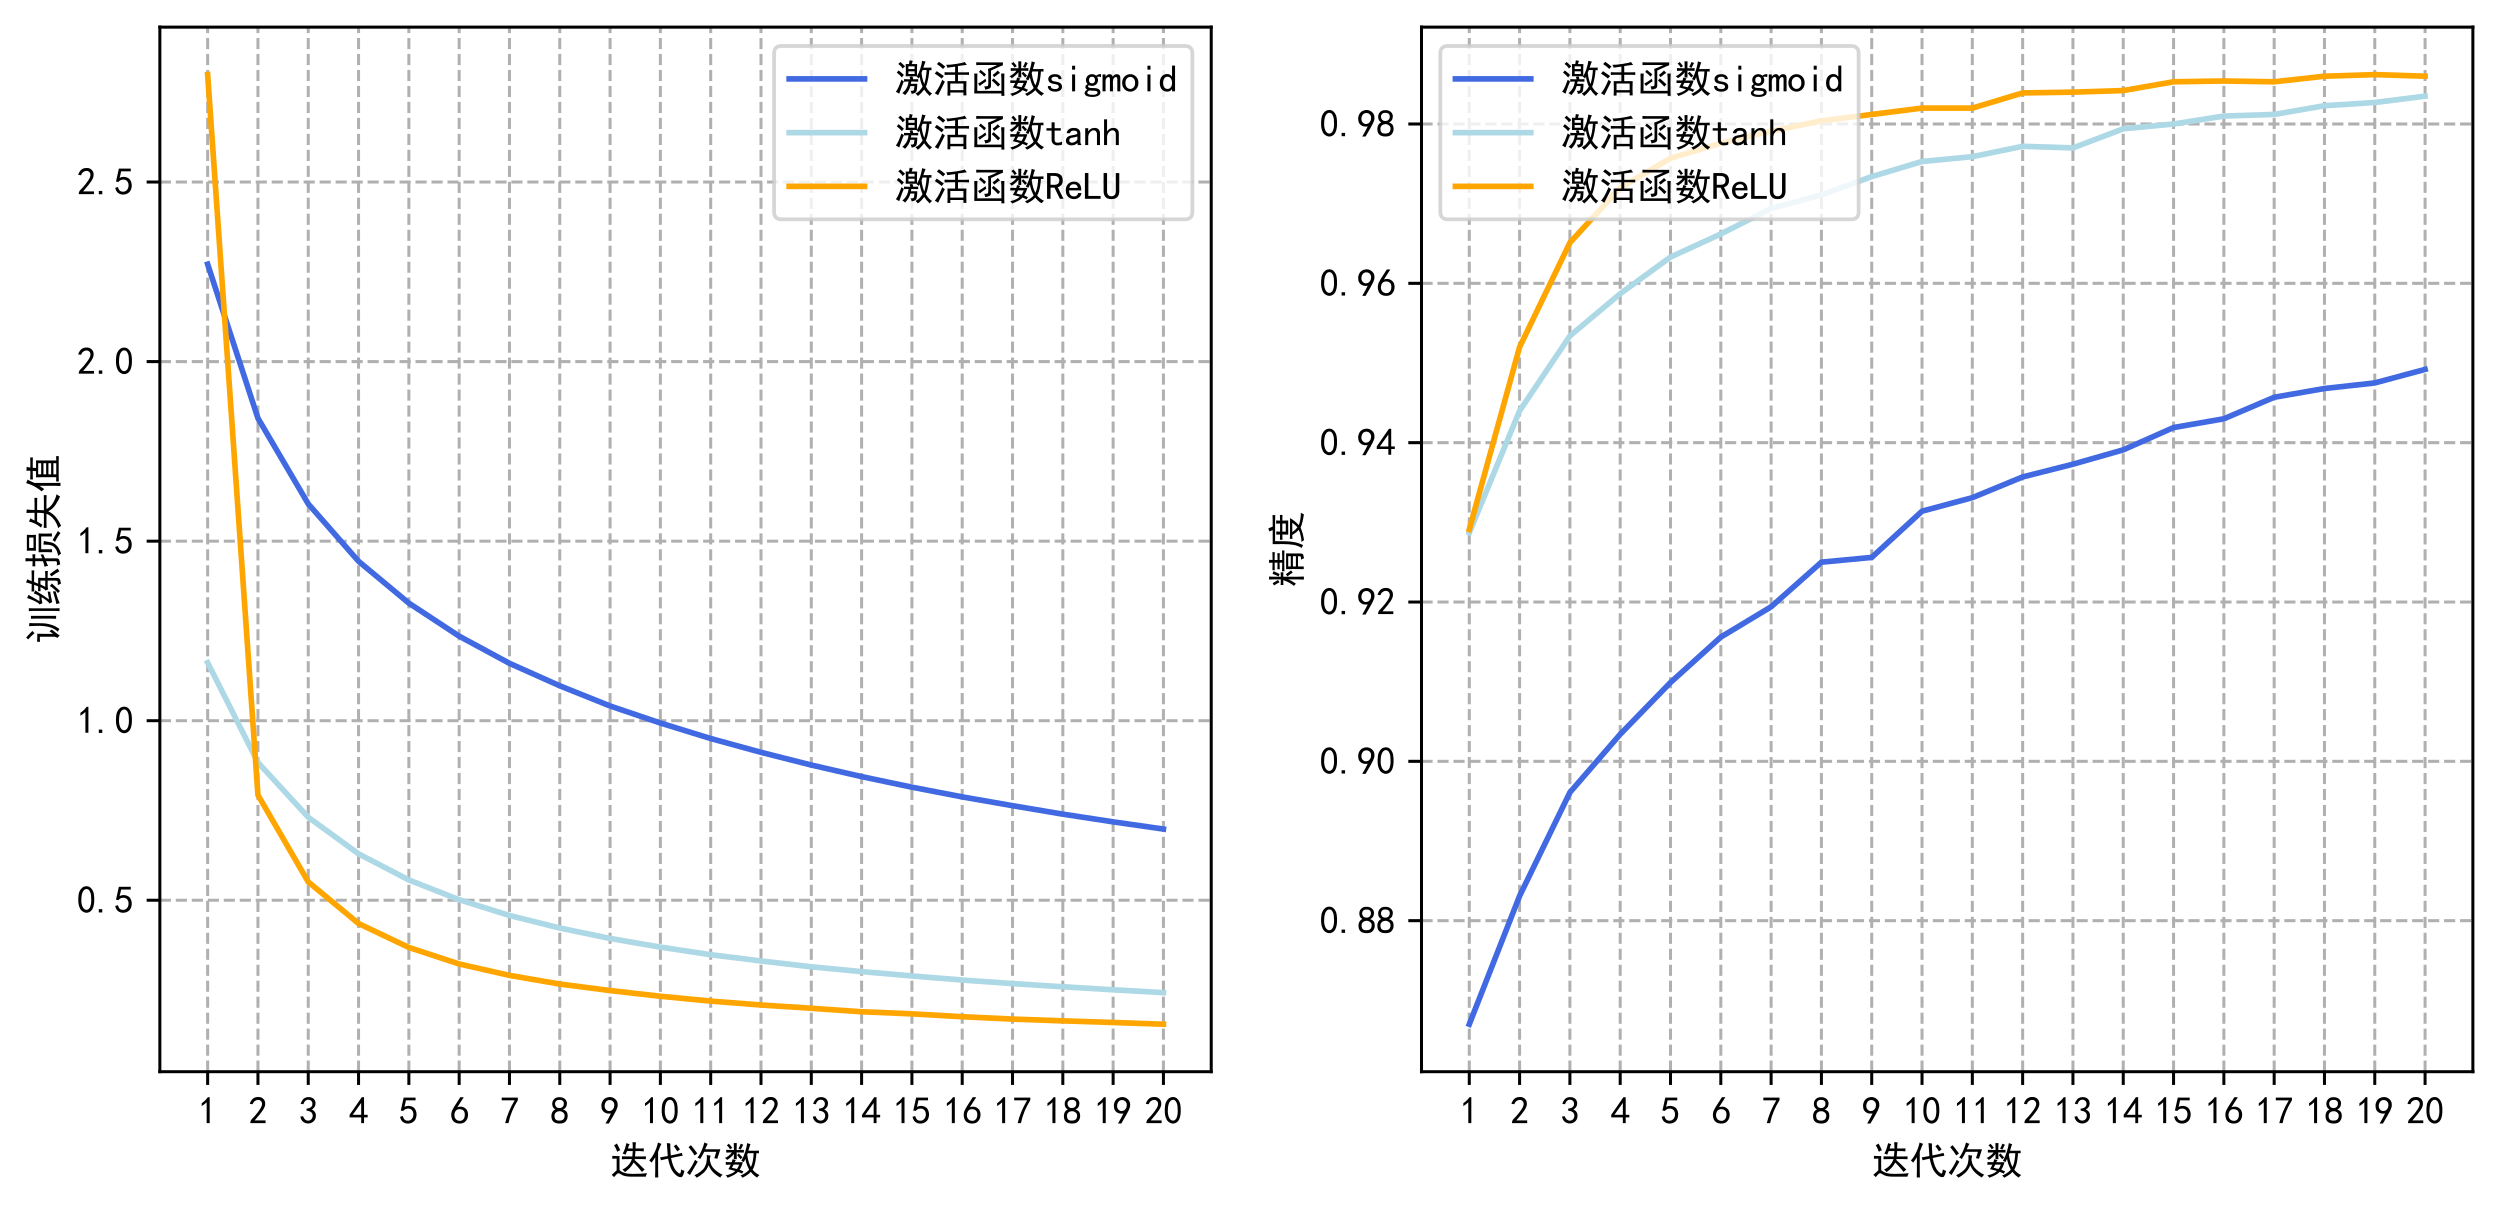 <?xml version="1.0" encoding="utf-8" standalone="no"?>
<!DOCTYPE svg PUBLIC "-//W3C//DTD SVG 1.1//EN"
  "http://www.w3.org/Graphics/SVG/1.1/DTD/svg11.dtd">
<svg height="319.944pt" version="1.1" viewBox="0 0 663.419 319.944" width="663.419pt" xmlns="http://www.w3.org/2000/svg" xmlns:xlink="http://www.w3.org/1999/xlink">
 <defs>
  <style type="text/css">*{stroke-linecap:butt;stroke-linejoin:round;}</style>
 </defs>
 <g id="figure_1">
  <g id="patch_1">
   <path d="M 0 319.944 
L 663.419 319.944 
L 663.419 0 
L 0 0 
z
" style="fill:#ffffff;"/>
  </g>
  <g id="axes_1">
   <g id="patch_2">
    <path d="M 42.419 284.4 
L 321.419 284.4 
L 321.419 7.2 
L 42.419 7.2 
z
" style="fill:#ffffff;"/>
   </g>
   <g id="matplotlib.axis_1">
    <g id="xtick_1">
     <g id="line2d_1">
      <path clip-path="url(#p1c4cfb9ebc)" d="M 55.101 284.4 
L 55.101 7.2 
" style="fill:none;stroke:#b0b0b0;stroke-dasharray:2.96,1.28;stroke-dashoffset:0;stroke-width:0.8;"/>
     </g>
     <g id="line2d_2">
      <defs>
       <path d="M 0 0 
L 0 3.5 
" id="m825a05a119" style="stroke:#000000;stroke-width:0.8;"/>
      </defs>
      <g>
       <use style="stroke:#000000;stroke-width:0.8;" x="55.101" xlink:href="#m825a05a119" y="284.4"/>
      </g>
     </g>
     <g id="text_1">
      <!-- 1 -->
      <g transform="translate(52.601 298.275)scale(0.1 -0.1)">
       <defs>
        <path d="M 1400 3600 
Q 1075 3275 575 2975 
L 575 3450 
Q 1200 3875 1600 4450 
L 1900 4450 
L 1900 150 
L 1400 150 
L 1400 3600 
z
" id="SimHei-31" transform="scale(0.016)"/>
       </defs>
       <use xlink:href="#SimHei-31"/>
      </g>
     </g>
    </g>
    <g id="xtick_2">
     <g id="line2d_3">
      <path clip-path="url(#p1c4cfb9ebc)" d="M 68.45 284.4 
L 68.45 7.2 
" style="fill:none;stroke:#b0b0b0;stroke-dasharray:2.96,1.28;stroke-dashoffset:0;stroke-width:0.8;"/>
     </g>
     <g id="line2d_4">
      <g>
       <use style="stroke:#000000;stroke-width:0.8;" x="68.45" xlink:href="#m825a05a119" y="284.4"/>
      </g>
     </g>
     <g id="text_2">
      <!-- 2 -->
      <g transform="translate(65.95 298.275)scale(0.1 -0.1)">
       <defs>
        <path d="M 300 250 
Q 325 625 650 925 
Q 975 1225 1475 1862 
Q 1975 2500 2125 2850 
Q 2275 3200 2237 3450 
Q 2200 3700 2000 3862 
Q 1800 4025 1537 4000 
Q 1275 3975 1037 3800 
Q 800 3625 675 3275 
L 200 3350 
Q 400 3925 712 4187 
Q 1025 4450 1450 4475 
Q 1700 4500 1900 4462 
Q 2100 4425 2312 4287 
Q 2525 4150 2662 3875 
Q 2800 3600 2762 3212 
Q 2725 2825 2375 2287 
Q 2025 1750 1025 600 
L 2825 600 
L 2825 150 
L 300 150 
L 300 250 
z
" id="SimHei-32" transform="scale(0.016)"/>
       </defs>
       <use xlink:href="#SimHei-32"/>
      </g>
     </g>
    </g>
    <g id="xtick_3">
     <g id="line2d_5">
      <path clip-path="url(#p1c4cfb9ebc)" d="M 81.799 284.4 
L 81.799 7.2 
" style="fill:none;stroke:#b0b0b0;stroke-dasharray:2.96,1.28;stroke-dashoffset:0;stroke-width:0.8;"/>
     </g>
     <g id="line2d_6">
      <g>
       <use style="stroke:#000000;stroke-width:0.8;" x="81.799" xlink:href="#m825a05a119" y="284.4"/>
      </g>
     </g>
     <g id="text_3">
      <!-- 3 -->
      <g transform="translate(79.299 298.275)scale(0.1 -0.1)">
       <defs>
        <path d="M 250 1225 
L 700 1300 
Q 800 975 1025 762 
Q 1250 550 1587 562 
Q 1925 575 2125 837 
Q 2325 1100 2300 1437 
Q 2275 1775 2037 1962 
Q 1800 2150 1275 2225 
L 1275 2550 
Q 1800 2600 2037 2825 
Q 2275 3050 2250 3412 
Q 2225 3775 1925 3937 
Q 1625 4100 1287 3975 
Q 950 3850 750 3275 
L 300 3350 
Q 450 3800 712 4100 
Q 975 4400 1425 4450 
Q 1875 4500 2212 4337 
Q 2550 4175 2687 3837 
Q 2825 3500 2725 3100 
Q 2625 2700 2150 2400 
Q 2500 2250 2687 1950 
Q 2875 1650 2812 1162 
Q 2750 675 2375 375 
Q 2000 75 1525 87 
Q 1050 100 700 387 
Q 350 675 250 1225 
z
" id="SimHei-33" transform="scale(0.016)"/>
       </defs>
       <use xlink:href="#SimHei-33"/>
      </g>
     </g>
    </g>
    <g id="xtick_4">
     <g id="line2d_7">
      <path clip-path="url(#p1c4cfb9ebc)" d="M 95.148 284.4 
L 95.148 7.2 
" style="fill:none;stroke:#b0b0b0;stroke-dasharray:2.96,1.28;stroke-dashoffset:0;stroke-width:0.8;"/>
     </g>
     <g id="line2d_8">
      <g>
       <use style="stroke:#000000;stroke-width:0.8;" x="95.148" xlink:href="#m825a05a119" y="284.4"/>
      </g>
     </g>
     <g id="text_4">
      <!-- 4 -->
      <g transform="translate(92.648 298.275)scale(0.1 -0.1)">
       <defs>
        <path d="M 2000 1100 
L 75 1100 
L 75 1525 
L 2100 4450 
L 2475 4450 
L 2475 1525 
L 3075 1525 
L 3075 1100 
L 2475 1100 
L 2475 150 
L 2000 150 
L 2000 1100 
z
M 2000 1525 
L 2000 3500 
L 600 1525 
L 2000 1525 
z
" id="SimHei-34" transform="scale(0.016)"/>
       </defs>
       <use xlink:href="#SimHei-34"/>
      </g>
     </g>
    </g>
    <g id="xtick_5">
     <g id="line2d_9">
      <path clip-path="url(#p1c4cfb9ebc)" d="M 108.498 284.4 
L 108.498 7.2 
" style="fill:none;stroke:#b0b0b0;stroke-dasharray:2.96,1.28;stroke-dashoffset:0;stroke-width:0.8;"/>
     </g>
     <g id="line2d_10">
      <g>
       <use style="stroke:#000000;stroke-width:0.8;" x="108.498" xlink:href="#m825a05a119" y="284.4"/>
      </g>
     </g>
     <g id="text_5">
      <!-- 5 -->
      <g transform="translate(105.998 298.275)scale(0.1 -0.1)">
       <defs>
        <path d="M 550 1325 
Q 725 650 1150 575 
Q 1575 500 1837 662 
Q 2100 825 2212 1087 
Q 2325 1350 2312 1675 
Q 2300 2000 2137 2225 
Q 1975 2450 1725 2525 
Q 1475 2600 1162 2525 
Q 850 2450 650 2175 
L 225 2225 
Q 275 2375 700 4375 
L 2675 4375 
L 2675 3925 
L 1075 3925 
Q 950 3250 825 2850 
Q 1200 3025 1525 3012 
Q 1850 3000 2150 2862 
Q 2450 2725 2587 2487 
Q 2725 2250 2787 2012 
Q 2850 1775 2837 1500 
Q 2825 1225 2725 937 
Q 2625 650 2425 462 
Q 2225 275 1937 162 
Q 1650 50 1275 75 
Q 900 100 562 350 
Q 225 600 100 1200 
L 550 1325 
z
" id="SimHei-35" transform="scale(0.016)"/>
       </defs>
       <use xlink:href="#SimHei-35"/>
      </g>
     </g>
    </g>
    <g id="xtick_6">
     <g id="line2d_11">
      <path clip-path="url(#p1c4cfb9ebc)" d="M 121.847 284.4 
L 121.847 7.2 
" style="fill:none;stroke:#b0b0b0;stroke-dasharray:2.96,1.28;stroke-dashoffset:0;stroke-width:0.8;"/>
     </g>
     <g id="line2d_12">
      <g>
       <use style="stroke:#000000;stroke-width:0.8;" x="121.847" xlink:href="#m825a05a119" y="284.4"/>
      </g>
     </g>
     <g id="text_6">
      <!-- 6 -->
      <g transform="translate(119.347 298.275)scale(0.1 -0.1)">
       <defs>
        <path d="M 250 1612 
Q 275 1975 387 2225 
Q 500 2475 725 2850 
L 1750 4450 
L 2325 4450 
L 1275 2800 
Q 1950 2975 2350 2750 
Q 2750 2525 2887 2237 
Q 3025 1950 3037 1612 
Q 3050 1275 2937 950 
Q 2825 625 2537 362 
Q 2250 100 1737 75 
Q 1225 50 862 262 
Q 500 475 362 862 
Q 225 1250 250 1612 
z
M 1025 787 
Q 1250 550 1625 525 
Q 2000 500 2250 775 
Q 2500 1050 2500 1575 
Q 2500 2100 2187 2300 
Q 1875 2500 1487 2450 
Q 1100 2400 925 2075 
Q 750 1750 775 1387 
Q 800 1025 1025 787 
z
" id="SimHei-36" transform="scale(0.016)"/>
       </defs>
       <use xlink:href="#SimHei-36"/>
      </g>
     </g>
    </g>
    <g id="xtick_7">
     <g id="line2d_13">
      <path clip-path="url(#p1c4cfb9ebc)" d="M 135.196 284.4 
L 135.196 7.2 
" style="fill:none;stroke:#b0b0b0;stroke-dasharray:2.96,1.28;stroke-dashoffset:0;stroke-width:0.8;"/>
     </g>
     <g id="line2d_14">
      <g>
       <use style="stroke:#000000;stroke-width:0.8;" x="135.196" xlink:href="#m825a05a119" y="284.4"/>
      </g>
     </g>
     <g id="text_7">
      <!-- 7 -->
      <g transform="translate(132.696 298.275)scale(0.1 -0.1)">
       <defs>
        <path d="M 850 150 
Q 1300 2050 2425 3925 
L 275 3925 
L 275 4375 
L 2950 4375 
L 2950 3950 
Q 1775 2050 1400 150 
L 850 150 
z
" id="SimHei-37" transform="scale(0.016)"/>
       </defs>
       <use xlink:href="#SimHei-37"/>
      </g>
     </g>
    </g>
    <g id="xtick_8">
     <g id="line2d_15">
      <path clip-path="url(#p1c4cfb9ebc)" d="M 148.546 284.4 
L 148.546 7.2 
" style="fill:none;stroke:#b0b0b0;stroke-dasharray:2.96,1.28;stroke-dashoffset:0;stroke-width:0.8;"/>
     </g>
     <g id="line2d_16">
      <g>
       <use style="stroke:#000000;stroke-width:0.8;" x="148.546" xlink:href="#m825a05a119" y="284.4"/>
      </g>
     </g>
     <g id="text_8">
      <!-- 8 -->
      <g transform="translate(146.046 298.275)scale(0.1 -0.1)">
       <defs>
        <path d="M 175 1375 
Q 175 1675 325 1962 
Q 475 2250 825 2425 
Q 525 2600 425 2812 
Q 325 3025 312 3300 
Q 300 3575 387 3775 
Q 475 3975 650 4150 
Q 825 4325 1037 4387 
Q 1250 4450 1500 4450 
Q 1750 4450 1950 4400 
Q 2150 4350 2375 4187 
Q 2600 4025 2700 3725 
Q 2800 3425 2687 3025 
Q 2575 2625 2100 2400 
Q 2525 2275 2700 2012 
Q 2875 1750 2875 1375 
Q 2875 1000 2762 775 
Q 2650 550 2512 400 
Q 2375 250 2137 162 
Q 1900 75 1537 75 
Q 1175 75 912 162 
Q 650 250 475 425 
Q 300 600 237 837 
Q 175 1075 175 1375 
z
M 687 1400 
Q 675 1100 787 875 
Q 900 650 1200 587 
Q 1500 525 1825 600 
Q 2150 675 2275 950 
Q 2400 1225 2362 1500 
Q 2325 1775 2050 1962 
Q 1775 2150 1450 2125 
Q 1125 2100 912 1900 
Q 700 1700 687 1400 
z
M 775 3350 
Q 775 3100 950 2875 
Q 1125 2650 1500 2650 
Q 1875 2650 2062 2875 
Q 2250 3100 2237 3412 
Q 2225 3725 2012 3875 
Q 1800 4025 1437 4000 
Q 1075 3975 925 3787 
Q 775 3600 775 3350 
z
" id="SimHei-38" transform="scale(0.016)"/>
       </defs>
       <use xlink:href="#SimHei-38"/>
      </g>
     </g>
    </g>
    <g id="xtick_9">
     <g id="line2d_17">
      <path clip-path="url(#p1c4cfb9ebc)" d="M 161.895 284.4 
L 161.895 7.2 
" style="fill:none;stroke:#b0b0b0;stroke-dasharray:2.96,1.28;stroke-dashoffset:0;stroke-width:0.8;"/>
     </g>
     <g id="line2d_18">
      <g>
       <use style="stroke:#000000;stroke-width:0.8;" x="161.895" xlink:href="#m825a05a119" y="284.4"/>
      </g>
     </g>
     <g id="text_9">
      <!-- 9 -->
      <g transform="translate(159.395 298.275)scale(0.1 -0.1)">
       <defs>
        <path d="M 800 75 
Q 1350 1000 1700 1750 
Q 1075 1650 662 1912 
Q 250 2175 162 2625 
Q 75 3075 175 3437 
Q 275 3800 487 4037 
Q 700 4275 1000 4375 
Q 1300 4475 1537 4475 
Q 1775 4475 2025 4375 
Q 2275 4275 2475 4075 
Q 2675 3875 2750 3662 
Q 2825 3450 2825 3112 
Q 2825 2775 2575 2250 
Q 2325 1725 1350 75 
L 800 75 
z
M 662 2875 
Q 700 2550 937 2337 
Q 1175 2125 1450 2150 
Q 1725 2175 1887 2300 
Q 2050 2425 2200 2725 
Q 2300 3100 2250 3362 
Q 2200 3625 1987 3800 
Q 1775 3975 1525 3975 
Q 1375 4000 1137 3900 
Q 900 3800 762 3500 
Q 625 3200 662 2875 
z
" id="SimHei-39" transform="scale(0.016)"/>
       </defs>
       <use xlink:href="#SimHei-39"/>
      </g>
     </g>
    </g>
    <g id="xtick_10">
     <g id="line2d_19">
      <path clip-path="url(#p1c4cfb9ebc)" d="M 175.244 284.4 
L 175.244 7.2 
" style="fill:none;stroke:#b0b0b0;stroke-dasharray:2.96,1.28;stroke-dashoffset:0;stroke-width:0.8;"/>
     </g>
     <g id="line2d_20">
      <g>
       <use style="stroke:#000000;stroke-width:0.8;" x="175.244" xlink:href="#m825a05a119" y="284.4"/>
      </g>
     </g>
     <g id="text_10">
      <!-- 10 -->
      <g transform="translate(170.244 298.275)scale(0.1 -0.1)">
       <defs>
        <path d="M 225 2537 
Q 250 3200 412 3587 
Q 575 3975 875 4225 
Q 1175 4475 1612 4475 
Q 2050 4475 2375 4112 
Q 2700 3750 2800 3200 
Q 2900 2650 2862 1937 
Q 2825 1225 2612 775 
Q 2400 325 1975 150 
Q 1550 -25 1125 187 
Q 700 400 525 750 
Q 350 1100 275 1487 
Q 200 1875 225 2537 
z
M 750 2687 
Q 675 2000 800 1462 
Q 925 925 1212 700 
Q 1500 475 1800 612 
Q 2100 750 2237 1162 
Q 2375 1575 2375 2062 
Q 2375 2550 2337 2950 
Q 2300 3350 2112 3675 
Q 1925 4000 1612 4012 
Q 1300 4025 1062 3700 
Q 825 3375 750 2687 
z
" id="SimHei-30" transform="scale(0.016)"/>
       </defs>
       <use xlink:href="#SimHei-31"/>
       <use x="50" xlink:href="#SimHei-30"/>
      </g>
     </g>
    </g>
    <g id="xtick_11">
     <g id="line2d_21">
      <path clip-path="url(#p1c4cfb9ebc)" d="M 188.593 284.4 
L 188.593 7.2 
" style="fill:none;stroke:#b0b0b0;stroke-dasharray:2.96,1.28;stroke-dashoffset:0;stroke-width:0.8;"/>
     </g>
     <g id="line2d_22">
      <g>
       <use style="stroke:#000000;stroke-width:0.8;" x="188.593" xlink:href="#m825a05a119" y="284.4"/>
      </g>
     </g>
     <g id="text_11">
      <!-- 11 -->
      <g transform="translate(183.593 298.275)scale(0.1 -0.1)">
       <use xlink:href="#SimHei-31"/>
       <use x="50" xlink:href="#SimHei-31"/>
      </g>
     </g>
    </g>
    <g id="xtick_12">
     <g id="line2d_23">
      <path clip-path="url(#p1c4cfb9ebc)" d="M 201.943 284.4 
L 201.943 7.2 
" style="fill:none;stroke:#b0b0b0;stroke-dasharray:2.96,1.28;stroke-dashoffset:0;stroke-width:0.8;"/>
     </g>
     <g id="line2d_24">
      <g>
       <use style="stroke:#000000;stroke-width:0.8;" x="201.943" xlink:href="#m825a05a119" y="284.4"/>
      </g>
     </g>
     <g id="text_12">
      <!-- 12 -->
      <g transform="translate(196.943 298.275)scale(0.1 -0.1)">
       <use xlink:href="#SimHei-31"/>
       <use x="50" xlink:href="#SimHei-32"/>
      </g>
     </g>
    </g>
    <g id="xtick_13">
     <g id="line2d_25">
      <path clip-path="url(#p1c4cfb9ebc)" d="M 215.292 284.4 
L 215.292 7.2 
" style="fill:none;stroke:#b0b0b0;stroke-dasharray:2.96,1.28;stroke-dashoffset:0;stroke-width:0.8;"/>
     </g>
     <g id="line2d_26">
      <g>
       <use style="stroke:#000000;stroke-width:0.8;" x="215.292" xlink:href="#m825a05a119" y="284.4"/>
      </g>
     </g>
     <g id="text_13">
      <!-- 13 -->
      <g transform="translate(210.292 298.275)scale(0.1 -0.1)">
       <use xlink:href="#SimHei-31"/>
       <use x="50" xlink:href="#SimHei-33"/>
      </g>
     </g>
    </g>
    <g id="xtick_14">
     <g id="line2d_27">
      <path clip-path="url(#p1c4cfb9ebc)" d="M 228.641 284.4 
L 228.641 7.2 
" style="fill:none;stroke:#b0b0b0;stroke-dasharray:2.96,1.28;stroke-dashoffset:0;stroke-width:0.8;"/>
     </g>
     <g id="line2d_28">
      <g>
       <use style="stroke:#000000;stroke-width:0.8;" x="228.641" xlink:href="#m825a05a119" y="284.4"/>
      </g>
     </g>
     <g id="text_14">
      <!-- 14 -->
      <g transform="translate(223.641 298.275)scale(0.1 -0.1)">
       <use xlink:href="#SimHei-31"/>
       <use x="50" xlink:href="#SimHei-34"/>
      </g>
     </g>
    </g>
    <g id="xtick_15">
     <g id="line2d_29">
      <path clip-path="url(#p1c4cfb9ebc)" d="M 241.991 284.4 
L 241.991 7.2 
" style="fill:none;stroke:#b0b0b0;stroke-dasharray:2.96,1.28;stroke-dashoffset:0;stroke-width:0.8;"/>
     </g>
     <g id="line2d_30">
      <g>
       <use style="stroke:#000000;stroke-width:0.8;" x="241.991" xlink:href="#m825a05a119" y="284.4"/>
      </g>
     </g>
     <g id="text_15">
      <!-- 15 -->
      <g transform="translate(236.991 298.275)scale(0.1 -0.1)">
       <use xlink:href="#SimHei-31"/>
       <use x="50" xlink:href="#SimHei-35"/>
      </g>
     </g>
    </g>
    <g id="xtick_16">
     <g id="line2d_31">
      <path clip-path="url(#p1c4cfb9ebc)" d="M 255.34 284.4 
L 255.34 7.2 
" style="fill:none;stroke:#b0b0b0;stroke-dasharray:2.96,1.28;stroke-dashoffset:0;stroke-width:0.8;"/>
     </g>
     <g id="line2d_32">
      <g>
       <use style="stroke:#000000;stroke-width:0.8;" x="255.34" xlink:href="#m825a05a119" y="284.4"/>
      </g>
     </g>
     <g id="text_16">
      <!-- 16 -->
      <g transform="translate(250.34 298.275)scale(0.1 -0.1)">
       <use xlink:href="#SimHei-31"/>
       <use x="50" xlink:href="#SimHei-36"/>
      </g>
     </g>
    </g>
    <g id="xtick_17">
     <g id="line2d_33">
      <path clip-path="url(#p1c4cfb9ebc)" d="M 268.689 284.4 
L 268.689 7.2 
" style="fill:none;stroke:#b0b0b0;stroke-dasharray:2.96,1.28;stroke-dashoffset:0;stroke-width:0.8;"/>
     </g>
     <g id="line2d_34">
      <g>
       <use style="stroke:#000000;stroke-width:0.8;" x="268.689" xlink:href="#m825a05a119" y="284.4"/>
      </g>
     </g>
     <g id="text_17">
      <!-- 17 -->
      <g transform="translate(263.689 298.275)scale(0.1 -0.1)">
       <use xlink:href="#SimHei-31"/>
       <use x="50" xlink:href="#SimHei-37"/>
      </g>
     </g>
    </g>
    <g id="xtick_18">
     <g id="line2d_35">
      <path clip-path="url(#p1c4cfb9ebc)" d="M 282.038 284.4 
L 282.038 7.2 
" style="fill:none;stroke:#b0b0b0;stroke-dasharray:2.96,1.28;stroke-dashoffset:0;stroke-width:0.8;"/>
     </g>
     <g id="line2d_36">
      <g>
       <use style="stroke:#000000;stroke-width:0.8;" x="282.038" xlink:href="#m825a05a119" y="284.4"/>
      </g>
     </g>
     <g id="text_18">
      <!-- 18 -->
      <g transform="translate(277.038 298.275)scale(0.1 -0.1)">
       <use xlink:href="#SimHei-31"/>
       <use x="50" xlink:href="#SimHei-38"/>
      </g>
     </g>
    </g>
    <g id="xtick_19">
     <g id="line2d_37">
      <path clip-path="url(#p1c4cfb9ebc)" d="M 295.388 284.4 
L 295.388 7.2 
" style="fill:none;stroke:#b0b0b0;stroke-dasharray:2.96,1.28;stroke-dashoffset:0;stroke-width:0.8;"/>
     </g>
     <g id="line2d_38">
      <g>
       <use style="stroke:#000000;stroke-width:0.8;" x="295.388" xlink:href="#m825a05a119" y="284.4"/>
      </g>
     </g>
     <g id="text_19">
      <!-- 19 -->
      <g transform="translate(290.388 298.275)scale(0.1 -0.1)">
       <use xlink:href="#SimHei-31"/>
       <use x="50" xlink:href="#SimHei-39"/>
      </g>
     </g>
    </g>
    <g id="xtick_20">
     <g id="line2d_39">
      <path clip-path="url(#p1c4cfb9ebc)" d="M 308.737 284.4 
L 308.737 7.2 
" style="fill:none;stroke:#b0b0b0;stroke-dasharray:2.96,1.28;stroke-dashoffset:0;stroke-width:0.8;"/>
     </g>
     <g id="line2d_40">
      <g>
       <use style="stroke:#000000;stroke-width:0.8;" x="308.737" xlink:href="#m825a05a119" y="284.4"/>
      </g>
     </g>
     <g id="text_20">
      <!-- 20 -->
      <g transform="translate(303.737 298.275)scale(0.1 -0.1)">
       <use xlink:href="#SimHei-32"/>
       <use x="50" xlink:href="#SimHei-30"/>
      </g>
     </g>
    </g>
    <g id="text_21">
     <!-- 迭代次数 -->
     <g transform="translate(161.919 311.494)scale(0.1 -0.1)">
      <defs>
       <path d="M 3900 1875 
Q 3600 1350 3287 1012 
Q 2975 675 2450 275 
Q 2350 475 2025 700 
Q 2600 975 3012 1425 
Q 3425 1875 3600 2450 
Q 2350 2450 1950 2425 
L 1950 2900 
Q 2375 2875 3675 2875 
Q 3725 3250 3750 3775 
L 2800 3775 
Q 2675 3450 2550 3175 
Q 2300 3300 2075 3350 
Q 2275 3675 2425 4112 
Q 2575 4550 2700 5100 
Q 2850 5000 3225 4925 
Q 3075 4725 2950 4200 
L 3750 4200 
Q 3750 4850 3700 5250 
L 4275 5225 
Q 4225 4925 4200 4200 
L 4950 4200 
Q 5175 4200 5575 4225 
L 5575 3725 
Q 5175 3775 4875 3775 
L 4200 3775 
Q 4175 3250 4125 2875 
L 5150 2875 
Q 5475 2875 5925 2900 
L 5925 2425 
Q 5475 2450 5075 2450 
L 4100 2450 
L 4050 2300 
Q 4650 1775 5725 700 
Q 5600 650 5275 300 
Q 4775 975 3900 1875 
z
M 1550 2950 
L 1550 625 
Q 2200 -25 3712 -12 
Q 5225 0 6125 100 
Q 5950 -225 5900 -475 
L 3575 -475 
Q 2975 -475 2525 -387 
Q 2075 -300 1725 -50 
Q 1375 200 1162 12 
Q 950 -175 650 -550 
Q 500 -350 250 -175 
Q 775 275 1075 575 
L 1075 2525 
Q 750 2525 350 2500 
L 350 2975 
Q 775 2950 1075 2950 
L 1550 2950 
z
M 1125 5025 
Q 1525 4275 1675 3900 
Q 1450 3875 1175 3650 
Q 950 4275 650 4750 
Q 900 4850 1125 5025 
z
" id="SimHei-8fed" transform="scale(0.016)"/>
       <path d="M 3300 2950 
Q 3175 4575 3150 5100 
Q 3300 5075 3725 5025 
Q 3675 4725 3800 3050 
Q 5000 3275 5650 3475 
L 5775 3000 
Q 5500 2975 3850 2625 
Q 4150 1050 4737 450 
Q 5325 -150 5412 125 
Q 5500 400 5525 725 
Q 5800 550 6075 500 
Q 5900 -200 5737 -425 
Q 5575 -650 5137 -500 
Q 4700 -350 4187 300 
Q 3675 950 3350 2525 
Q 2400 2325 2175 2250 
L 2025 2725 
Q 2425 2775 3300 2950 
z
M 2250 4975 
Q 2100 4725 1700 3650 
L 1700 475 
Q 1700 -50 1725 -600 
L 1200 -600 
Q 1225 -50 1225 475 
L 1225 2750 
Q 850 2150 600 1850 
Q 450 2050 225 2225 
Q 625 2600 1050 3425 
Q 1475 4250 1675 5200 
Q 2050 5025 2250 4975 
z
M 4700 4875 
Q 5150 4325 5325 4050 
Q 5100 3900 4875 3725 
Q 4650 4150 4300 4575 
Q 4500 4700 4700 4875 
z
" id="SimHei-4ee3" transform="scale(0.016)"/>
       <path d="M 4150 3025 
Q 4000 2550 4050 2187 
Q 4100 1825 4275 1450 
Q 4450 1075 4800 750 
Q 5150 425 5475 212 
Q 5800 0 6150 -150 
Q 5875 -350 5750 -625 
Q 5250 -325 4887 -25 
Q 4525 275 4275 612 
Q 4025 950 3825 1425 
Q 3525 625 2950 125 
Q 2375 -375 1850 -650 
Q 1675 -400 1475 -225 
Q 2025 0 2487 362 
Q 2950 725 3162 1100 
Q 3375 1475 3450 1825 
Q 3525 2175 3537 2400 
Q 3550 2625 3525 3125 
Q 3825 3050 4150 3025 
z
M 3700 4975 
Q 3625 4900 3475 4575 
Q 3325 4250 3250 4075 
L 5775 4075 
Q 5650 3725 5550 3362 
Q 5450 3000 5275 2500 
Q 5000 2575 4775 2600 
Q 5025 3350 5100 3650 
L 3100 3650 
Q 2975 3400 2812 3100 
Q 2650 2800 2425 2450 
Q 2275 2600 1975 2700 
Q 2300 3050 2625 3762 
Q 2950 4475 3125 5200 
Q 3450 5025 3700 4975 
z
M 2025 2000 
Q 1825 1675 1475 1087 
Q 1125 500 725 -200 
Q 500 -25 250 175 
Q 725 725 1037 1262 
Q 1350 1800 1575 2325 
Q 1750 2175 2025 2000 
z
M 900 4750 
Q 1725 3725 1950 3375 
Q 1750 3250 1500 3050 
Q 1250 3525 500 4425 
Q 700 4575 900 4750 
z
" id="SimHei-6b21" transform="scale(0.016)"/>
       <path d="M 4525 4925 
Q 4475 4800 4400 4587 
Q 4325 4375 4175 3825 
L 5325 3825 
Q 5575 3825 5925 3850 
L 5925 3400 
Q 5650 3425 5500 3425 
Q 5500 3025 5362 2162 
Q 5225 1300 4875 675 
Q 5125 375 5437 137 
Q 5750 -100 6025 -200 
Q 5725 -425 5625 -625 
Q 5325 -450 5075 -225 
Q 4825 0 4575 325 
Q 4300 25 3987 -187 
Q 3675 -400 3200 -650 
Q 3075 -425 2850 -300 
Q 3225 -150 3650 125 
Q 4075 400 4300 675 
Q 4125 1025 3962 1425 
Q 3800 1825 3675 2475 
Q 3600 2275 3425 1950 
Q 3250 2050 3000 2150 
Q 3400 2850 3650 3675 
Q 3900 4500 3975 5100 
Q 4275 4975 4525 4925 
z
M 2100 2250 
Q 2000 2150 1875 1925 
L 3250 1925 
Q 3100 1300 2725 675 
Q 3125 525 3350 400 
Q 3225 225 3125 25 
Q 2900 175 2450 325 
Q 1950 -225 725 -650 
Q 600 -375 400 -275 
Q 1575 0 2000 475 
Q 1300 650 850 775 
Q 1000 1000 1250 1525 
Q 1000 1525 425 1500 
L 425 1950 
Q 900 1925 1400 1925 
Q 1500 2150 1550 2425 
Q 1825 2325 2100 2250 
z
M 1775 3950 
Q 1775 4550 1750 5100 
L 2250 5100 
Q 2225 4575 2225 3950 
Q 3075 3950 3425 3975 
L 3425 3525 
Q 3075 3550 2225 3550 
Q 2225 2825 2250 2425 
L 1750 2425 
Q 1775 2775 1775 3300 
Q 1650 3100 1300 2787 
Q 950 2475 650 2300 
Q 525 2525 275 2625 
Q 500 2700 875 2975 
Q 1250 3250 1450 3550 
Q 950 3550 500 3525 
L 500 3975 
Q 925 3950 1775 3950 
z
M 3975 3175 
Q 4200 1700 4600 1125 
Q 4850 1700 4937 2287 
Q 5025 2875 5050 3425 
L 4075 3425 
L 3975 3175 
z
M 1450 1000 
Q 1750 925 2275 800 
Q 2475 1050 2650 1525 
L 1725 1525 
Q 1600 1275 1450 1000 
z
M 3325 4825 
Q 3200 4625 3125 4450 
Q 3050 4275 2925 4025 
Q 2725 4125 2525 4175 
Q 2725 4500 2900 5000 
Q 3150 4875 3325 4825 
z
M 2575 3375 
Q 2900 3050 3200 2725 
Q 3050 2600 2875 2425 
Q 2525 2850 2300 3100 
Q 2450 3225 2575 3375 
z
M 925 5000 
Q 1275 4650 1500 4300 
L 1125 4075 
Q 950 4425 600 4725 
Q 825 4875 925 5000 
z
" id="SimHei-6570" transform="scale(0.016)"/>
      </defs>
      <use xlink:href="#SimHei-8fed"/>
      <use x="100" xlink:href="#SimHei-4ee3"/>
      <use x="200" xlink:href="#SimHei-6b21"/>
      <use x="300" xlink:href="#SimHei-6570"/>
     </g>
    </g>
   </g>
   <g id="matplotlib.axis_2">
    <g id="ytick_1">
     <g id="line2d_41">
      <path clip-path="url(#p1c4cfb9ebc)" d="M 42.419 238.895 
L 321.419 238.895 
" style="fill:none;stroke:#b0b0b0;stroke-dasharray:2.96,1.28;stroke-dashoffset:0;stroke-width:0.8;"/>
     </g>
     <g id="line2d_42">
      <defs>
       <path d="M 0 0 
L -3.5 0 
" id="m10928a8871" style="stroke:#000000;stroke-width:0.8;"/>
      </defs>
      <g>
       <use style="stroke:#000000;stroke-width:0.8;" x="42.419" xlink:href="#m10928a8871" y="238.895"/>
      </g>
     </g>
     <g id="text_22">
      <!-- 0.5 -->
      <g transform="translate(20.419 242.333)scale(0.1 -0.1)">
       <defs>
        <path d="M 1075 125 
L 500 125 
L 500 675 
L 1075 675 
L 1075 125 
z
" id="SimHei-2e" transform="scale(0.016)"/>
       </defs>
       <use xlink:href="#SimHei-30"/>
       <use x="50" xlink:href="#SimHei-2e"/>
       <use x="100" xlink:href="#SimHei-35"/>
      </g>
     </g>
    </g>
    <g id="ytick_2">
     <g id="line2d_43">
      <path clip-path="url(#p1c4cfb9ebc)" d="M 42.419 191.25 
L 321.419 191.25 
" style="fill:none;stroke:#b0b0b0;stroke-dasharray:2.96,1.28;stroke-dashoffset:0;stroke-width:0.8;"/>
     </g>
     <g id="line2d_44">
      <g>
       <use style="stroke:#000000;stroke-width:0.8;" x="42.419" xlink:href="#m10928a8871" y="191.25"/>
      </g>
     </g>
     <g id="text_23">
      <!-- 1.0 -->
      <g transform="translate(20.419 194.687)scale(0.1 -0.1)">
       <use xlink:href="#SimHei-31"/>
       <use x="50" xlink:href="#SimHei-2e"/>
       <use x="100" xlink:href="#SimHei-30"/>
      </g>
     </g>
    </g>
    <g id="ytick_3">
     <g id="line2d_45">
      <path clip-path="url(#p1c4cfb9ebc)" d="M 42.419 143.604 
L 321.419 143.604 
" style="fill:none;stroke:#b0b0b0;stroke-dasharray:2.96,1.28;stroke-dashoffset:0;stroke-width:0.8;"/>
     </g>
     <g id="line2d_46">
      <g>
       <use style="stroke:#000000;stroke-width:0.8;" x="42.419" xlink:href="#m10928a8871" y="143.604"/>
      </g>
     </g>
     <g id="text_24">
      <!-- 1.5 -->
      <g transform="translate(20.419 147.041)scale(0.1 -0.1)">
       <use xlink:href="#SimHei-31"/>
       <use x="50" xlink:href="#SimHei-2e"/>
       <use x="100" xlink:href="#SimHei-35"/>
      </g>
     </g>
    </g>
    <g id="ytick_4">
     <g id="line2d_47">
      <path clip-path="url(#p1c4cfb9ebc)" d="M 42.419 95.958 
L 321.419 95.958 
" style="fill:none;stroke:#b0b0b0;stroke-dasharray:2.96,1.28;stroke-dashoffset:0;stroke-width:0.8;"/>
     </g>
     <g id="line2d_48">
      <g>
       <use style="stroke:#000000;stroke-width:0.8;" x="42.419" xlink:href="#m10928a8871" y="95.958"/>
      </g>
     </g>
     <g id="text_25">
      <!-- 2.0 -->
      <g transform="translate(20.419 99.395)scale(0.1 -0.1)">
       <use xlink:href="#SimHei-32"/>
       <use x="50" xlink:href="#SimHei-2e"/>
       <use x="100" xlink:href="#SimHei-30"/>
      </g>
     </g>
    </g>
    <g id="ytick_5">
     <g id="line2d_49">
      <path clip-path="url(#p1c4cfb9ebc)" d="M 42.419 48.312 
L 321.419 48.312 
" style="fill:none;stroke:#b0b0b0;stroke-dasharray:2.96,1.28;stroke-dashoffset:0;stroke-width:0.8;"/>
     </g>
     <g id="line2d_50">
      <g>
       <use style="stroke:#000000;stroke-width:0.8;" x="42.419" xlink:href="#m10928a8871" y="48.312"/>
      </g>
     </g>
     <g id="text_26">
      <!-- 2.5 -->
      <g transform="translate(20.419 51.749)scale(0.1 -0.1)">
       <use xlink:href="#SimHei-32"/>
       <use x="50" xlink:href="#SimHei-2e"/>
       <use x="100" xlink:href="#SimHei-35"/>
      </g>
     </g>
    </g>
    <g id="text_27">
     <!-- 训练损失值 -->
     <g transform="translate(15.169 170.8)rotate(-90)scale(0.1 -0.1)">
      <defs>
       <path d="M 1650 3300 
Q 1625 2725 1625 2225 
L 1625 675 
Q 1950 1125 2050 1275 
Q 2175 1125 2350 900 
Q 2025 500 1800 212 
Q 1575 -75 1325 -425 
Q 1150 -200 950 -50 
Q 1150 225 1150 625 
L 1150 2875 
L 975 2875 
Q 600 2875 300 2850 
L 300 3325 
Q 600 3300 975 3300 
L 1650 3300 
z
M 3425 4600 
Q 3375 4350 3387 3362 
Q 3400 2375 3337 1887 
Q 3275 1400 3087 837 
Q 2900 275 2450 -375 
Q 2225 -200 1975 -125 
Q 2550 500 2762 1362 
Q 2975 2225 2950 3337 
Q 2925 4450 2900 4675 
Q 3150 4625 3425 4600 
z
M 5875 4700 
Q 5850 4500 5850 3975 
L 5850 625 
Q 5850 125 5875 -400 
L 5400 -400 
Q 5425 125 5425 600 
L 5425 3975 
Q 5425 4500 5400 4700 
L 5875 4700 
z
M 4600 175 
L 4125 175 
Q 4150 725 4150 1150 
L 4150 3600 
Q 4150 4050 4125 4350 
L 4600 4350 
L 4600 175 
z
M 1000 5150 
Q 1650 4600 2100 4100 
Q 1875 3925 1750 3750 
Q 1050 4550 700 4800 
Q 850 4950 1000 5150 
z
" id="SimHei-8bad" transform="scale(0.016)"/>
       <path d="M 3300 3825 
Q 2950 3825 2400 3800 
L 2400 4250 
Q 2950 4225 3325 4225 
L 3625 4225 
Q 3875 4950 3900 5175 
Q 4200 5025 4450 4925 
Q 4350 4825 4262 4612 
Q 4175 4400 4100 4225 
L 5025 4225 
Q 5425 4225 5900 4250 
L 5900 3800 
Q 5550 3825 5025 3825 
L 3975 3825 
Q 3850 3525 3700 3150 
L 4675 3150 
Q 4650 2875 4650 2475 
L 4650 1975 
L 4975 1975 
Q 5350 1975 5800 2000 
L 5800 1550 
Q 5350 1575 4975 1575 
L 4650 1575 
L 4650 125 
Q 4650 -300 4462 -425 
Q 4275 -550 3650 -625 
Q 3625 -375 3450 -100 
Q 4075 -125 4137 -25 
Q 4200 75 4200 325 
L 4200 1575 
L 3425 1575 
Q 3250 1575 3100 1562 
Q 2950 1550 2750 1475 
Q 2650 1725 2550 1950 
Q 2800 2025 3125 2775 
Q 2950 2775 2450 2750 
L 2450 3175 
Q 3025 3150 3250 3150 
Q 3400 3525 3500 3825 
L 3300 3825 
z
M 1650 2950 
Q 1875 3300 2100 3900 
Q 2325 3725 2575 3600 
Q 2325 3275 2025 2750 
Q 1725 2225 1075 1350 
Q 1300 1400 2400 1575 
Q 2350 1300 2375 1150 
Q 1825 1100 650 825 
Q 525 1075 400 1275 
Q 625 1400 887 1737 
Q 1150 2075 1450 2575 
Q 1300 2600 1012 2562 
Q 725 2525 450 2450 
Q 350 2675 250 2925 
Q 500 3075 812 3725 
Q 1125 4375 1325 5000 
Q 1600 4825 1850 4750 
Q 1600 4375 1387 3962 
Q 1175 3550 800 2925 
Q 1375 2925 1650 2950 
z
M 2425 700 
Q 2400 425 2425 250 
Q 2000 150 1462 -25 
Q 925 -200 475 -425 
Q 400 -150 300 125 
Q 950 275 1187 337 
Q 1425 400 2425 700 
z
M 3725 875 
Q 3650 800 3287 400 
Q 2925 0 2475 -475 
Q 2300 -250 2150 -125 
Q 2425 100 2750 462 
Q 3075 825 3325 1225 
Q 3475 1050 3725 875 
z
M 5275 1225 
Q 5925 375 6200 -100 
Q 5950 -200 5750 -375 
Q 5475 175 4900 950 
Q 5075 1050 5275 1225 
z
M 4200 1975 
L 4200 2775 
L 3575 2775 
Q 3325 2250 3175 1975 
L 4200 1975 
z
" id="SimHei-7ec3" transform="scale(0.016)"/>
       <path d="M 1175 4600 
Q 1175 4950 1150 5250 
L 1675 5250 
Q 1650 4975 1650 4600 
L 1650 4075 
Q 1950 4075 2325 4100 
L 2325 3625 
Q 1950 3650 1650 3650 
L 1650 2500 
Q 1875 2550 2275 2750 
Q 2275 2550 2300 2300 
Q 2025 2200 1650 2025 
L 1650 175 
Q 1650 -225 1425 -325 
Q 1200 -425 625 -500 
Q 600 -250 450 50 
Q 800 25 987 37 
Q 1175 50 1175 350 
L 1175 1850 
Q 675 1675 400 1500 
Q 375 1800 250 2100 
Q 600 2150 1175 2350 
L 1175 3650 
Q 650 3650 325 3625 
L 325 4100 
Q 625 4075 1175 4075 
L 1175 4600 
z
M 5550 5025 
Q 5525 4650 5525 4275 
Q 5525 3925 5550 3525 
L 2900 3525 
Q 2925 3925 2925 4275 
Q 2925 4650 2900 5025 
L 5550 5025 
z
M 5775 3075 
Q 5750 2725 5750 2350 
L 5750 1725 
Q 5750 1350 5775 875 
L 5275 875 
L 5275 2650 
L 3150 2650 
L 3150 850 
L 2650 850 
Q 2675 1275 2675 1700 
L 2675 2325 
Q 2675 2600 2650 3075 
L 5775 3075 
z
M 4525 2200 
Q 4425 1825 4362 1337 
Q 4300 850 4125 537 
Q 3950 225 3600 -62 
Q 3250 -350 2425 -650 
Q 2325 -450 2050 -175 
Q 2750 -50 3137 200 
Q 3525 450 3700 762 
Q 3875 1075 3900 1462 
Q 3925 1850 3925 2275 
Q 4225 2225 4525 2200 
z
M 5100 3925 
L 5100 4650 
L 3375 4650 
L 3375 3925 
L 5100 3925 
z
M 4675 750 
Q 4975 575 5412 337 
Q 5850 100 6175 -125 
Q 5975 -325 5850 -550 
Q 5525 -300 5200 -87 
Q 4875 125 4375 350 
Q 4550 550 4675 750 
z
" id="SimHei-635f" transform="scale(0.016)"/>
       <path d="M 2050 4450 
Q 1925 4325 1675 3750 
L 2950 3750 
Q 2950 4650 2925 5100 
Q 3175 5075 3500 5050 
Q 3450 4700 3437 4425 
Q 3425 4150 3425 3750 
L 4600 3750 
Q 5000 3750 5425 3775 
L 5425 3300 
Q 5025 3325 4600 3325 
L 3425 3325 
Q 3425 2775 3375 2200 
L 5050 2200 
Q 5425 2200 5875 2225 
L 5875 1750 
Q 5425 1775 5050 1775 
L 3575 1775 
Q 3875 1100 4600 675 
Q 5325 250 6025 100 
Q 5825 -150 5675 -475 
Q 4950 -200 4250 287 
Q 3550 775 3200 1475 
Q 2900 825 2325 300 
Q 1750 -225 775 -650 
Q 650 -400 400 -175 
Q 1250 50 1912 587 
Q 2575 1125 2775 1775 
L 1325 1775 
Q 925 1775 450 1750 
L 450 2225 
Q 925 2200 1325 2200 
L 2875 2200 
Q 2950 2725 2950 3325 
L 1500 3325 
Q 1200 2800 975 2450 
Q 775 2575 500 2675 
Q 950 3225 1187 3750 
Q 1425 4275 1500 4675 
Q 1800 4525 2050 4450 
z
" id="SimHei-5931" transform="scale(0.016)"/>
       <path d="M 3675 4450 
L 3675 5100 
Q 3975 5075 4350 5050 
Q 4225 4875 4200 4450 
L 5125 4450 
Q 5550 4450 5875 4475 
L 5875 4025 
Q 5525 4050 5125 4050 
L 4175 4050 
L 4125 3500 
L 5400 3500 
Q 5375 3200 5375 2700 
L 5375 150 
Q 5875 150 6100 175 
L 6100 -275 
Q 5775 -250 5200 -250 
L 2850 -250 
Q 2275 -250 1900 -275 
L 1900 175 
Q 2125 150 2600 150 
L 2600 2700 
Q 2600 3175 2575 3500 
L 3600 3500 
L 3650 4050 
L 3200 4050 
Q 2575 4050 2225 4025 
L 2225 4475 
Q 2550 4450 3200 4450 
L 3675 4450 
z
M 2225 4900 
Q 2025 4675 1650 3750 
L 1650 450 
Q 1650 -75 1675 -550 
L 1150 -550 
Q 1175 -125 1175 375 
L 1175 2950 
Q 875 2450 625 2150 
Q 425 2425 250 2575 
Q 500 2825 937 3537 
Q 1375 4250 1625 5150 
Q 1975 4975 2225 4900 
z
M 4925 2650 
L 4925 3150 
L 3075 3150 
L 3075 2650 
L 4925 2650 
z
M 4925 150 
L 4925 625 
L 3075 625 
L 3075 150 
L 4925 150 
z
M 4925 1000 
L 4925 1450 
L 3075 1450 
L 3075 1000 
L 4925 1000 
z
M 4925 1825 
L 4925 2275 
L 3075 2275 
L 3075 1825 
L 4925 1825 
z
" id="SimHei-503c" transform="scale(0.016)"/>
      </defs>
      <use xlink:href="#SimHei-8bad"/>
      <use x="100" xlink:href="#SimHei-7ec3"/>
      <use x="200" xlink:href="#SimHei-635f"/>
      <use x="300" xlink:href="#SimHei-5931"/>
      <use x="400" xlink:href="#SimHei-503c"/>
     </g>
    </g>
   </g>
   <g id="line2d_51">
    <path clip-path="url(#p1c4cfb9ebc)" d="M 55.101 70.116 
L 68.45 110.984 
L 81.799 133.72 
L 95.148 148.951 
L 108.498 160.054 
L 121.847 168.824 
L 135.196 176.029 
L 148.546 181.992 
L 161.895 187.348 
L 175.244 191.869 
L 188.593 195.984 
L 201.943 199.646 
L 215.292 203.021 
L 228.641 206.091 
L 241.991 208.896 
L 255.34 211.47 
L 268.689 213.804 
L 282.038 216.053 
L 295.388 218.096 
L 308.737 220.007 
" style="fill:none;stroke:#4169e1;stroke-linecap:square;stroke-width:1.5;"/>
   </g>
   <g id="line2d_52">
    <path clip-path="url(#p1c4cfb9ebc)" d="M 55.101 175.849 
L 68.45 202.338 
L 81.799 216.875 
L 95.148 226.586 
L 108.498 233.521 
L 121.847 238.759 
L 135.196 242.945 
L 148.546 246.274 
L 161.895 249.043 
L 175.244 251.333 
L 188.593 253.356 
L 201.943 255.011 
L 215.292 256.562 
L 228.641 257.837 
L 241.991 258.984 
L 255.34 260.069 
L 268.689 261.013 
L 282.038 261.86 
L 295.388 262.662 
L 308.737 263.415 
" style="fill:none;stroke:#add8e6;stroke-linecap:square;stroke-width:1.5;"/>
   </g>
   <g id="line2d_53">
    <path clip-path="url(#p1c4cfb9ebc)" d="M 55.101 19.8 
L 68.45 210.996 
L 81.799 234.032 
L 95.148 245.078 
L 108.498 251.431 
L 121.847 255.813 
L 135.196 258.839 
L 148.546 261.14 
L 161.895 262.865 
L 175.244 264.379 
L 188.593 265.659 
L 201.943 266.692 
L 215.292 267.569 
L 228.641 268.489 
L 241.991 269.047 
L 255.34 269.802 
L 268.689 270.43 
L 282.038 270.908 
L 295.388 271.334 
L 308.737 271.8 
" style="fill:none;stroke:#ffa500;stroke-linecap:square;stroke-width:1.5;"/>
   </g>
   <g id="patch_3">
    <path d="M 42.419 284.4 
L 42.419 7.2 
" style="fill:none;stroke:#000000;stroke-linecap:square;stroke-linejoin:miter;stroke-width:0.8;"/>
   </g>
   <g id="patch_4">
    <path d="M 321.419 284.4 
L 321.419 7.2 
" style="fill:none;stroke:#000000;stroke-linecap:square;stroke-linejoin:miter;stroke-width:0.8;"/>
   </g>
   <g id="patch_5">
    <path d="M 42.419 284.4 
L 321.419 284.4 
" style="fill:none;stroke:#000000;stroke-linecap:square;stroke-linejoin:miter;stroke-width:0.8;"/>
   </g>
   <g id="patch_6">
    <path d="M 42.419 7.2 
L 321.419 7.2 
" style="fill:none;stroke:#000000;stroke-linecap:square;stroke-linejoin:miter;stroke-width:0.8;"/>
   </g>
   <g id="legend_1">
    <g id="patch_7">
     <path d="M 207.419 58.208 
L 314.419 58.208 
Q 316.419 58.208 316.419 56.208 
L 316.419 14.2 
Q 316.419 12.2 314.419 12.2 
L 207.419 12.2 
Q 205.419 12.2 205.419 14.2 
L 205.419 56.208 
Q 205.419 58.208 207.419 58.208 
z
" style="fill:#ffffff;opacity:0.8;stroke:#cccccc;stroke-linejoin:miter;"/>
    </g>
    <g id="line2d_54">
     <path d="M 209.419 20.942 
L 229.419 20.942 
" style="fill:none;stroke:#4169e1;stroke-linecap:square;stroke-width:1.5;"/>
    </g>
    <g id="line2d_55"/>
    <g id="text_28">
     <!-- 激活函数sigmoid -->
     <g transform="translate(237.419 24.442)scale(0.1 -0.1)">
      <defs>
       <path d="M 1825 2625 
Q 1850 3050 1850 3400 
L 1850 3850 
Q 1850 4200 1825 4650 
L 2375 4650 
Q 2425 4875 2475 5275 
Q 2750 5225 3000 5175 
Q 2875 4925 2825 4650 
L 3725 4650 
Q 3700 4225 3700 3850 
L 3700 2650 
Q 3850 2900 3975 3175 
Q 4125 3500 4237 3850 
Q 4350 4200 4437 4575 
Q 4525 4950 4550 5200 
Q 4825 5100 5125 5075 
Q 5025 4875 4962 4650 
Q 4900 4425 4750 4050 
L 5475 4050 
Q 5750 4050 6100 4075 
L 6100 3625 
Q 5850 3650 5750 3650 
Q 5700 3175 5675 2987 
Q 5650 2800 5600 2450 
Q 5550 2100 5437 1675 
Q 5325 1250 5175 875 
Q 5425 450 5687 175 
Q 5950 -100 6200 -225 
Q 5950 -400 5825 -650 
Q 5475 -325 5287 -100 
Q 5100 125 4900 425 
Q 4675 150 4425 -125 
Q 4175 -400 3850 -650 
Q 3675 -425 3450 -225 
Q 3800 -75 4075 187 
Q 4350 450 4625 900 
Q 4425 1375 4325 1725 
Q 4225 2050 4150 2550 
Q 4075 2400 4000 2250 
Q 3875 2400 3625 2550 
L 3675 2625 
L 1825 2625 
z
M 2950 2600 
Q 3025 2300 3075 2125 
L 3250 2125 
Q 3475 2125 3900 2150 
L 3900 1725 
Q 3475 1750 3075 1750 
L 2750 1750 
Q 2725 1600 2675 1375 
L 3750 1375 
Q 3725 225 3550 12 
Q 3375 -200 2825 -300 
Q 2775 -75 2650 200 
Q 3150 175 3200 387 
Q 3250 600 3275 1000 
L 2600 1000 
Q 2500 575 2287 225 
Q 2075 -125 1725 -500 
Q 1525 -275 1250 -175 
Q 1700 175 1962 637 
Q 2225 1100 2300 1750 
L 2125 1750 
Q 2000 1750 1550 1725 
L 1550 2150 
Q 2000 2125 2375 2125 
L 2600 2125 
Q 2575 2275 2475 2525 
Q 2700 2550 2950 2600 
z
M 4625 3650 
Q 4525 3400 4450 3200 
Q 4525 2500 4675 2000 
Q 4825 1500 4925 1350 
Q 5075 1900 5137 2262 
Q 5200 2625 5237 2925 
Q 5275 3225 5300 3650 
L 4625 3650 
z
M 1525 1775 
Q 1300 1250 1200 975 
Q 1100 700 975 362 
Q 850 25 750 -275 
Q 475 -75 200 50 
Q 350 250 475 487 
Q 600 725 712 975 
Q 825 1225 1125 2050 
Q 1300 1900 1525 1775 
z
M 650 3600 
Q 850 3450 1062 3262 
Q 1275 3075 1525 2850 
Q 1325 2650 1200 2425 
Q 1050 2625 850 2812 
Q 650 3000 350 3225 
Q 475 3375 650 3600 
z
M 950 5000 
Q 1100 4875 1312 4662 
Q 1525 4450 1725 4275 
Q 1475 4075 1325 3900 
Q 1175 4150 1000 4325 
Q 825 4500 600 4675 
Q 775 4850 950 5000 
z
M 3300 3000 
L 3300 3450 
L 2275 3450 
L 2275 3000 
L 3300 3000 
z
M 3300 3825 
L 3300 4275 
L 2275 4275 
L 2275 3825 
L 3300 3825 
z
" id="SimHei-6fc0" transform="scale(0.016)"/>
       <path d="M 5375 5000 
Q 5500 4775 5725 4525 
Q 5325 4475 4987 4425 
Q 4650 4375 4250 4325 
L 4250 3275 
L 5325 3275 
Q 5725 3275 6075 3300 
L 6075 2850 
Q 5775 2875 5325 2875 
L 4250 2875 
L 4250 1825 
L 5650 1825 
Q 5625 1350 5625 550 
Q 5625 -250 5650 -550 
L 5150 -550 
L 5150 -75 
L 2975 -75 
L 2975 -575 
L 2500 -575 
Q 2525 -250 2525 625 
Q 2525 1525 2500 1825 
L 3775 1825 
L 3775 2875 
L 2975 2875 
Q 2425 2875 2025 2850 
L 2025 3300 
Q 2450 3275 3000 3275 
L 3775 3275 
L 3775 4225 
Q 3100 4150 2475 4050 
Q 2450 4325 2275 4525 
Q 2825 4500 3962 4675 
Q 5100 4850 5375 5000 
z
M 5150 325 
L 5150 1425 
L 2975 1425 
L 2975 325 
L 5150 325 
z
M 2075 1725 
Q 1700 1000 1400 375 
Q 1100 -250 950 -525 
Q 700 -325 400 -200 
Q 600 25 900 500 
Q 1200 975 1650 2050 
Q 1875 1825 2075 1725 
z
M 725 3475 
Q 1250 3125 1900 2675 
Q 1725 2475 1550 2250 
Q 950 2725 400 3075 
Q 575 3275 725 3475 
z
M 1100 5025 
Q 1625 4675 2150 4225 
Q 1900 4025 1775 3825 
Q 1400 4225 750 4650 
Q 925 4825 1100 5025 
z
" id="SimHei-6d3b" transform="scale(0.016)"/>
       <path d="M 1200 200 
L 5200 200 
L 5200 2225 
Q 5200 2600 5150 3075 
L 5700 3075 
Q 5675 2500 5675 2225 
L 5675 50 
Q 5675 -275 5700 -625 
L 5200 -625 
L 5200 -225 
L 700 -225 
Q 725 50 725 1375 
Q 725 2700 700 3075 
L 1225 3075 
Q 1200 2800 1200 2475 
L 1200 200 
z
M 5450 4925 
L 5450 4450 
Q 5075 4325 4475 4037 
Q 3875 3750 3475 3575 
L 3475 1100 
Q 3475 700 3200 587 
Q 2925 475 2525 400 
Q 2475 675 2350 950 
Q 2750 950 2887 1000 
Q 3025 1050 3025 1375 
L 3025 3075 
Q 3025 3550 2975 3850 
Q 3225 3925 3700 4125 
Q 4175 4325 4500 4500 
L 1950 4500 
Q 1425 4500 1025 4475 
L 1025 4950 
Q 1525 4925 1950 4925 
L 5450 4925 
z
M 4500 1750 
Q 4700 1575 5000 1275 
Q 4825 1125 4650 900 
Q 4400 1175 4200 1375 
Q 4000 1575 3600 1925 
Q 3775 2100 3900 2275 
L 4500 1750 
z
M 2700 1800 
Q 2525 1675 2237 1487 
Q 1950 1300 1600 1000 
Q 1525 1175 1325 1425 
Q 1500 1500 1887 1737 
Q 2275 1975 2550 2225 
Q 2600 2025 2700 1800 
z
M 4975 3175 
Q 4800 3100 4562 2912 
Q 4325 2725 4000 2475 
Q 3875 2700 3750 2850 
Q 4025 3050 4200 3200 
Q 4375 3350 4600 3575 
Q 4775 3375 4975 3175 
z
M 2350 2550 
Q 2200 2750 2000 2937 
Q 1800 3125 1475 3350 
Q 1650 3525 1750 3700 
Q 2025 3500 2650 2950 
Q 2475 2725 2350 2550 
z
" id="SimHei-51fd" transform="scale(0.016)"/>
       <path d="M 2750 900 
Q 2750 500 2437 287 
Q 2125 75 1650 75 
Q 1050 75 725 312 
Q 400 550 400 1000 
L 900 1000 
Q 900 700 1112 600 
Q 1325 500 1625 500 
Q 1925 500 2075 612 
Q 2225 725 2225 900 
Q 2225 1025 2100 1150 
Q 1975 1275 1475 1350 
Q 900 1425 687 1637 
Q 475 1850 475 2200 
Q 475 2500 762 2737 
Q 1050 2975 1600 2975 
Q 2100 2975 2387 2750 
Q 2675 2525 2675 2150 
L 2175 2150 
Q 2175 2375 2012 2462 
Q 1850 2550 1600 2550 
Q 1275 2550 1137 2437 
Q 1000 2325 1000 2175 
Q 1000 2000 1125 1900 
Q 1250 1800 1650 1750 
Q 2300 1650 2525 1437 
Q 2750 1225 2750 900 
z
" id="SimHei-73" transform="scale(0.016)"/>
       <path d="M 1800 3725 
L 1300 3725 
L 1300 4375 
L 1800 4375 
L 1800 3725 
z
M 1800 125 
L 1300 125 
L 1300 2925 
L 1800 2925 
L 1800 125 
z
" id="SimHei-69" transform="scale(0.016)"/>
       <path d="M 2975 2500 
Q 2800 2550 2637 2562 
Q 2475 2575 2300 2525 
Q 2375 2450 2425 2337 
Q 2475 2225 2475 2000 
Q 2475 1575 2187 1300 
Q 1900 1025 1475 1025 
Q 1375 1025 1212 1062 
Q 1050 1100 950 1150 
Q 875 1100 850 1050 
Q 825 1000 825 925 
Q 825 800 1000 737 
Q 1175 675 1625 675 
Q 2350 675 2612 475 
Q 2875 275 2875 -25 
Q 2875 -425 2487 -612 
Q 2100 -800 1575 -800 
Q 900 -800 575 -625 
Q 250 -450 250 -150 
Q 250 0 375 150 
Q 500 300 700 400 
Q 550 475 462 587 
Q 375 700 375 875 
Q 375 1025 487 1137 
Q 600 1250 750 1325 
Q 625 1450 550 1625 
Q 475 1800 475 2000 
Q 475 2425 762 2700 
Q 1050 2975 1475 2975 
Q 1700 2975 1862 2912 
Q 2025 2850 2150 2725 
Q 2350 2875 2550 2937 
Q 2750 3000 2975 2975 
L 2975 2500 
z
M 1975 2000 
Q 1975 2250 1850 2400 
Q 1725 2550 1475 2550 
Q 1225 2550 1100 2400 
Q 975 2250 975 2000 
Q 975 1750 1100 1600 
Q 1225 1450 1475 1450 
Q 1725 1450 1850 1600 
Q 1975 1750 1975 2000 
z
M 2400 -75 
Q 2400 25 2287 125 
Q 2175 225 1725 225 
Q 1625 225 1450 237 
Q 1275 250 1050 275 
Q 850 200 775 100 
Q 700 0 700 -100 
Q 700 -250 900 -350 
Q 1100 -450 1600 -450 
Q 2025 -450 2212 -337 
Q 2400 -225 2400 -75 
z
" id="SimHei-67" transform="scale(0.016)"/>
       <path d="M 3050 125 
L 2550 125 
L 2550 2150 
Q 2550 2300 2500 2400 
Q 2450 2500 2300 2500 
Q 2125 2500 1975 2312 
Q 1825 2125 1825 1825 
L 1825 125 
L 1325 125 
L 1325 2150 
Q 1325 2300 1275 2400 
Q 1225 2500 1075 2500 
Q 900 2500 750 2312 
Q 600 2125 600 1825 
L 600 125 
L 100 125 
L 100 2925 
L 600 2925 
L 600 2550 
Q 725 2750 900 2862 
Q 1075 2975 1275 2975 
Q 1475 2975 1612 2862 
Q 1750 2750 1800 2550 
Q 1925 2750 2087 2862 
Q 2250 2975 2450 2975 
Q 2750 2975 2900 2812 
Q 3050 2650 3050 2350 
L 3050 125 
z
" id="SimHei-6d" transform="scale(0.016)"/>
       <path d="M 2925 1525 
Q 2925 875 2525 475 
Q 2125 75 1575 75 
Q 1025 75 625 475 
Q 225 875 225 1525 
Q 225 2175 625 2575 
Q 1025 2975 1575 2975 
Q 2125 2975 2525 2575 
Q 2925 2175 2925 1525 
z
M 2375 1525 
Q 2375 2025 2125 2275 
Q 1875 2525 1575 2525 
Q 1275 2525 1025 2275 
Q 775 2025 775 1525 
Q 775 1025 1025 775 
Q 1275 525 1575 525 
Q 1875 525 2125 775 
Q 2375 1025 2375 1525 
z
" id="SimHei-6f" transform="scale(0.016)"/>
       <path d="M 2750 125 
L 2250 125 
L 2250 500 
Q 2100 275 1900 175 
Q 1700 75 1425 75 
Q 925 75 575 437 
Q 225 800 225 1525 
Q 225 2250 575 2625 
Q 925 3000 1425 3000 
Q 1700 3000 1900 2887 
Q 2100 2775 2250 2550 
L 2250 4400 
L 2750 4400 
L 2750 125 
z
M 2250 1525 
Q 2250 2000 2037 2275 
Q 1825 2550 1525 2550 
Q 1150 2550 962 2275 
Q 775 2000 775 1525 
Q 775 1050 962 787 
Q 1150 525 1525 525 
Q 1825 525 2037 787 
Q 2250 1050 2250 1525 
z
" id="SimHei-64" transform="scale(0.016)"/>
      </defs>
      <use xlink:href="#SimHei-6fc0"/>
      <use x="100" xlink:href="#SimHei-6d3b"/>
      <use x="200" xlink:href="#SimHei-51fd"/>
      <use x="300" xlink:href="#SimHei-6570"/>
      <use x="400" xlink:href="#SimHei-73"/>
      <use x="450" xlink:href="#SimHei-69"/>
      <use x="500" xlink:href="#SimHei-67"/>
      <use x="550" xlink:href="#SimHei-6d"/>
      <use x="600" xlink:href="#SimHei-6f"/>
      <use x="650" xlink:href="#SimHei-69"/>
      <use x="700" xlink:href="#SimHei-64"/>
     </g>
    </g>
    <g id="line2d_56">
     <path d="M 209.419 35.2 
L 229.419 35.2 
" style="fill:none;stroke:#add8e6;stroke-linecap:square;stroke-width:1.5;"/>
    </g>
    <g id="line2d_57"/>
    <g id="text_29">
     <!-- 激活函数tanh -->
     <g transform="translate(237.419 38.7)scale(0.1 -0.1)">
      <defs>
       <path d="M 2750 200 
Q 2625 150 2462 112 
Q 2300 75 2025 75 
Q 1575 75 1300 325 
Q 1025 575 1025 1025 
L 1025 2525 
L 175 2525 
L 175 2925 
L 1025 2925 
L 1025 3900 
L 1525 3900 
L 1525 2925 
L 2550 2925 
L 2550 2525 
L 1525 2525 
L 1525 1000 
Q 1525 800 1625 662 
Q 1725 525 2000 525 
Q 2275 525 2450 575 
Q 2625 625 2750 700 
L 2750 200 
z
" id="SimHei-74" transform="scale(0.016)"/>
       <path d="M 2875 125 
L 2275 125 
Q 2225 175 2200 262 
Q 2175 350 2175 475 
Q 2000 275 1750 175 
Q 1500 75 1225 75 
Q 825 75 550 275 
Q 275 475 275 850 
Q 275 1225 525 1450 
Q 775 1675 1300 1750 
Q 1650 1800 1912 1875 
Q 2175 1950 2175 2075 
Q 2175 2225 2062 2375 
Q 1950 2525 1575 2525 
Q 1275 2525 1137 2412 
Q 1000 2300 950 2100 
L 400 2100 
Q 450 2500 762 2737 
Q 1075 2975 1575 2975 
Q 2125 2975 2400 2725 
Q 2675 2475 2675 2025 
L 2675 650 
Q 2675 500 2725 375 
Q 2775 250 2875 125 
z
M 2175 1050 
L 2175 1550 
Q 2025 1500 1887 1462 
Q 1750 1425 1425 1375 
Q 1050 1325 937 1200 
Q 825 1075 825 900 
Q 825 750 937 637 
Q 1050 525 1275 525 
Q 1500 525 1762 650 
Q 2025 775 2175 1050 
z
" id="SimHei-61" transform="scale(0.016)"/>
       <path d="M 2800 125 
L 2300 125 
L 2300 1925 
Q 2300 2225 2150 2400 
Q 2000 2575 1750 2575 
Q 1425 2575 1137 2237 
Q 850 1900 850 1400 
L 850 125 
L 350 125 
L 350 2925 
L 850 2925 
L 850 2400 
Q 1050 2675 1287 2825 
Q 1525 2975 1900 2975 
Q 2350 2975 2575 2725 
Q 2800 2475 2800 2100 
L 2800 125 
z
" id="SimHei-6e" transform="scale(0.016)"/>
       <path d="M 2800 125 
L 2300 125 
L 2300 1925 
Q 2300 2225 2150 2400 
Q 2000 2575 1750 2575 
Q 1425 2575 1137 2237 
Q 850 1900 850 1400 
L 850 125 
L 350 125 
L 350 4400 
L 850 4400 
L 850 2400 
Q 1050 2675 1287 2825 
Q 1525 2975 1900 2975 
Q 2350 2975 2575 2725 
Q 2800 2475 2800 2100 
L 2800 125 
z
" id="SimHei-68" transform="scale(0.016)"/>
      </defs>
      <use xlink:href="#SimHei-6fc0"/>
      <use x="100" xlink:href="#SimHei-6d3b"/>
      <use x="200" xlink:href="#SimHei-51fd"/>
      <use x="300" xlink:href="#SimHei-6570"/>
      <use x="400" xlink:href="#SimHei-74"/>
      <use x="450" xlink:href="#SimHei-61"/>
      <use x="500" xlink:href="#SimHei-6e"/>
      <use x="550" xlink:href="#SimHei-68"/>
     </g>
    </g>
    <g id="line2d_58">
     <path d="M 209.419 49.458 
L 229.419 49.458 
" style="fill:none;stroke:#ffa500;stroke-linecap:square;stroke-width:1.5;"/>
    </g>
    <g id="line2d_59"/>
    <g id="text_30">
     <!-- 激活函数ReLU -->
     <g transform="translate(237.419 52.958)scale(0.1 -0.1)">
      <defs>
       <path d="M 3000 125 
L 2400 125 
L 1500 1975 
L 850 1975 
L 850 125 
L 275 125 
L 275 4400 
L 1525 4400 
Q 2125 4400 2500 4112 
Q 2875 3825 2875 3175 
Q 2875 2675 2625 2400 
Q 2375 2125 2050 2050 
L 3000 125 
z
M 2300 3175 
Q 2300 3525 2087 3725 
Q 1875 3925 1400 3925 
L 850 3925 
L 850 2450 
L 1550 2450 
Q 1850 2450 2075 2612 
Q 2300 2775 2300 3175 
z
" id="SimHei-52" transform="scale(0.016)"/>
       <path d="M 2850 1075 
Q 2800 625 2450 350 
Q 2100 75 1625 75 
Q 1025 75 637 462 
Q 250 850 250 1525 
Q 250 2200 637 2587 
Q 1025 2975 1625 2975 
Q 2150 2975 2487 2637 
Q 2825 2300 2825 1525 
L 800 1525 
Q 800 975 1037 750 
Q 1275 525 1625 525 
Q 1900 525 2075 662 
Q 2250 800 2300 1075 
L 2850 1075 
z
M 2250 1925 
Q 2200 2275 2025 2412 
Q 1850 2550 1575 2550 
Q 1325 2550 1125 2412 
Q 925 2275 825 1925 
L 2250 1925 
z
" id="SimHei-65" transform="scale(0.016)"/>
       <path d="M 2900 125 
L 300 125 
L 300 4400 
L 875 4400 
L 875 600 
L 2900 600 
L 2900 125 
z
" id="SimHei-4c" transform="scale(0.016)"/>
       <path d="M 2875 1375 
Q 2875 775 2562 425 
Q 2250 75 1575 75 
Q 900 75 587 425 
Q 275 775 275 1375 
L 275 4400 
L 850 4400 
L 850 1375 
Q 850 950 1050 750 
Q 1250 550 1575 550 
Q 1900 550 2100 750 
Q 2300 950 2300 1375 
L 2300 4400 
L 2875 4400 
L 2875 1375 
z
" id="SimHei-55" transform="scale(0.016)"/>
      </defs>
      <use xlink:href="#SimHei-6fc0"/>
      <use x="100" xlink:href="#SimHei-6d3b"/>
      <use x="200" xlink:href="#SimHei-51fd"/>
      <use x="300" xlink:href="#SimHei-6570"/>
      <use x="400" xlink:href="#SimHei-52"/>
      <use x="450" xlink:href="#SimHei-65"/>
      <use x="500" xlink:href="#SimHei-4c"/>
      <use x="550" xlink:href="#SimHei-55"/>
     </g>
    </g>
   </g>
  </g>
  <g id="axes_2">
   <g id="patch_8">
    <path d="M 377.219 284.4 
L 656.219 284.4 
L 656.219 7.2 
L 377.219 7.2 
z
" style="fill:#ffffff;"/>
   </g>
   <g id="matplotlib.axis_3">
    <g id="xtick_21">
     <g id="line2d_60">
      <path clip-path="url(#p62328fce37)" d="M 389.901 284.4 
L 389.901 7.2 
" style="fill:none;stroke:#b0b0b0;stroke-dasharray:2.96,1.28;stroke-dashoffset:0;stroke-width:0.8;"/>
     </g>
     <g id="line2d_61">
      <g>
       <use style="stroke:#000000;stroke-width:0.8;" x="389.901" xlink:href="#m825a05a119" y="284.4"/>
      </g>
     </g>
     <g id="text_31">
      <!-- 1 -->
      <g transform="translate(387.401 298.275)scale(0.1 -0.1)">
       <use xlink:href="#SimHei-31"/>
      </g>
     </g>
    </g>
    <g id="xtick_22">
     <g id="line2d_62">
      <path clip-path="url(#p62328fce37)" d="M 403.25 284.4 
L 403.25 7.2 
" style="fill:none;stroke:#b0b0b0;stroke-dasharray:2.96,1.28;stroke-dashoffset:0;stroke-width:0.8;"/>
     </g>
     <g id="line2d_63">
      <g>
       <use style="stroke:#000000;stroke-width:0.8;" x="403.25" xlink:href="#m825a05a119" y="284.4"/>
      </g>
     </g>
     <g id="text_32">
      <!-- 2 -->
      <g transform="translate(400.75 298.275)scale(0.1 -0.1)">
       <use xlink:href="#SimHei-32"/>
      </g>
     </g>
    </g>
    <g id="xtick_23">
     <g id="line2d_64">
      <path clip-path="url(#p62328fce37)" d="M 416.599 284.4 
L 416.599 7.2 
" style="fill:none;stroke:#b0b0b0;stroke-dasharray:2.96,1.28;stroke-dashoffset:0;stroke-width:0.8;"/>
     </g>
     <g id="line2d_65">
      <g>
       <use style="stroke:#000000;stroke-width:0.8;" x="416.599" xlink:href="#m825a05a119" y="284.4"/>
      </g>
     </g>
     <g id="text_33">
      <!-- 3 -->
      <g transform="translate(414.099 298.275)scale(0.1 -0.1)">
       <use xlink:href="#SimHei-33"/>
      </g>
     </g>
    </g>
    <g id="xtick_24">
     <g id="line2d_66">
      <path clip-path="url(#p62328fce37)" d="M 429.948 284.4 
L 429.948 7.2 
" style="fill:none;stroke:#b0b0b0;stroke-dasharray:2.96,1.28;stroke-dashoffset:0;stroke-width:0.8;"/>
     </g>
     <g id="line2d_67">
      <g>
       <use style="stroke:#000000;stroke-width:0.8;" x="429.948" xlink:href="#m825a05a119" y="284.4"/>
      </g>
     </g>
     <g id="text_34">
      <!-- 4 -->
      <g transform="translate(427.448 298.275)scale(0.1 -0.1)">
       <use xlink:href="#SimHei-34"/>
      </g>
     </g>
    </g>
    <g id="xtick_25">
     <g id="line2d_68">
      <path clip-path="url(#p62328fce37)" d="M 443.298 284.4 
L 443.298 7.2 
" style="fill:none;stroke:#b0b0b0;stroke-dasharray:2.96,1.28;stroke-dashoffset:0;stroke-width:0.8;"/>
     </g>
     <g id="line2d_69">
      <g>
       <use style="stroke:#000000;stroke-width:0.8;" x="443.298" xlink:href="#m825a05a119" y="284.4"/>
      </g>
     </g>
     <g id="text_35">
      <!-- 5 -->
      <g transform="translate(440.798 298.275)scale(0.1 -0.1)">
       <use xlink:href="#SimHei-35"/>
      </g>
     </g>
    </g>
    <g id="xtick_26">
     <g id="line2d_70">
      <path clip-path="url(#p62328fce37)" d="M 456.647 284.4 
L 456.647 7.2 
" style="fill:none;stroke:#b0b0b0;stroke-dasharray:2.96,1.28;stroke-dashoffset:0;stroke-width:0.8;"/>
     </g>
     <g id="line2d_71">
      <g>
       <use style="stroke:#000000;stroke-width:0.8;" x="456.647" xlink:href="#m825a05a119" y="284.4"/>
      </g>
     </g>
     <g id="text_36">
      <!-- 6 -->
      <g transform="translate(454.147 298.275)scale(0.1 -0.1)">
       <use xlink:href="#SimHei-36"/>
      </g>
     </g>
    </g>
    <g id="xtick_27">
     <g id="line2d_72">
      <path clip-path="url(#p62328fce37)" d="M 469.996 284.4 
L 469.996 7.2 
" style="fill:none;stroke:#b0b0b0;stroke-dasharray:2.96,1.28;stroke-dashoffset:0;stroke-width:0.8;"/>
     </g>
     <g id="line2d_73">
      <g>
       <use style="stroke:#000000;stroke-width:0.8;" x="469.996" xlink:href="#m825a05a119" y="284.4"/>
      </g>
     </g>
     <g id="text_37">
      <!-- 7 -->
      <g transform="translate(467.496 298.275)scale(0.1 -0.1)">
       <use xlink:href="#SimHei-37"/>
      </g>
     </g>
    </g>
    <g id="xtick_28">
     <g id="line2d_74">
      <path clip-path="url(#p62328fce37)" d="M 483.346 284.4 
L 483.346 7.2 
" style="fill:none;stroke:#b0b0b0;stroke-dasharray:2.96,1.28;stroke-dashoffset:0;stroke-width:0.8;"/>
     </g>
     <g id="line2d_75">
      <g>
       <use style="stroke:#000000;stroke-width:0.8;" x="483.346" xlink:href="#m825a05a119" y="284.4"/>
      </g>
     </g>
     <g id="text_38">
      <!-- 8 -->
      <g transform="translate(480.846 298.275)scale(0.1 -0.1)">
       <use xlink:href="#SimHei-38"/>
      </g>
     </g>
    </g>
    <g id="xtick_29">
     <g id="line2d_76">
      <path clip-path="url(#p62328fce37)" d="M 496.695 284.4 
L 496.695 7.2 
" style="fill:none;stroke:#b0b0b0;stroke-dasharray:2.96,1.28;stroke-dashoffset:0;stroke-width:0.8;"/>
     </g>
     <g id="line2d_77">
      <g>
       <use style="stroke:#000000;stroke-width:0.8;" x="496.695" xlink:href="#m825a05a119" y="284.4"/>
      </g>
     </g>
     <g id="text_39">
      <!-- 9 -->
      <g transform="translate(494.195 298.275)scale(0.1 -0.1)">
       <use xlink:href="#SimHei-39"/>
      </g>
     </g>
    </g>
    <g id="xtick_30">
     <g id="line2d_78">
      <path clip-path="url(#p62328fce37)" d="M 510.044 284.4 
L 510.044 7.2 
" style="fill:none;stroke:#b0b0b0;stroke-dasharray:2.96,1.28;stroke-dashoffset:0;stroke-width:0.8;"/>
     </g>
     <g id="line2d_79">
      <g>
       <use style="stroke:#000000;stroke-width:0.8;" x="510.044" xlink:href="#m825a05a119" y="284.4"/>
      </g>
     </g>
     <g id="text_40">
      <!-- 10 -->
      <g transform="translate(505.044 298.275)scale(0.1 -0.1)">
       <use xlink:href="#SimHei-31"/>
       <use x="50" xlink:href="#SimHei-30"/>
      </g>
     </g>
    </g>
    <g id="xtick_31">
     <g id="line2d_80">
      <path clip-path="url(#p62328fce37)" d="M 523.393 284.4 
L 523.393 7.2 
" style="fill:none;stroke:#b0b0b0;stroke-dasharray:2.96,1.28;stroke-dashoffset:0;stroke-width:0.8;"/>
     </g>
     <g id="line2d_81">
      <g>
       <use style="stroke:#000000;stroke-width:0.8;" x="523.393" xlink:href="#m825a05a119" y="284.4"/>
      </g>
     </g>
     <g id="text_41">
      <!-- 11 -->
      <g transform="translate(518.393 298.275)scale(0.1 -0.1)">
       <use xlink:href="#SimHei-31"/>
       <use x="50" xlink:href="#SimHei-31"/>
      </g>
     </g>
    </g>
    <g id="xtick_32">
     <g id="line2d_82">
      <path clip-path="url(#p62328fce37)" d="M 536.743 284.4 
L 536.743 7.2 
" style="fill:none;stroke:#b0b0b0;stroke-dasharray:2.96,1.28;stroke-dashoffset:0;stroke-width:0.8;"/>
     </g>
     <g id="line2d_83">
      <g>
       <use style="stroke:#000000;stroke-width:0.8;" x="536.743" xlink:href="#m825a05a119" y="284.4"/>
      </g>
     </g>
     <g id="text_42">
      <!-- 12 -->
      <g transform="translate(531.743 298.275)scale(0.1 -0.1)">
       <use xlink:href="#SimHei-31"/>
       <use x="50" xlink:href="#SimHei-32"/>
      </g>
     </g>
    </g>
    <g id="xtick_33">
     <g id="line2d_84">
      <path clip-path="url(#p62328fce37)" d="M 550.092 284.4 
L 550.092 7.2 
" style="fill:none;stroke:#b0b0b0;stroke-dasharray:2.96,1.28;stroke-dashoffset:0;stroke-width:0.8;"/>
     </g>
     <g id="line2d_85">
      <g>
       <use style="stroke:#000000;stroke-width:0.8;" x="550.092" xlink:href="#m825a05a119" y="284.4"/>
      </g>
     </g>
     <g id="text_43">
      <!-- 13 -->
      <g transform="translate(545.092 298.275)scale(0.1 -0.1)">
       <use xlink:href="#SimHei-31"/>
       <use x="50" xlink:href="#SimHei-33"/>
      </g>
     </g>
    </g>
    <g id="xtick_34">
     <g id="line2d_86">
      <path clip-path="url(#p62328fce37)" d="M 563.441 284.4 
L 563.441 7.2 
" style="fill:none;stroke:#b0b0b0;stroke-dasharray:2.96,1.28;stroke-dashoffset:0;stroke-width:0.8;"/>
     </g>
     <g id="line2d_87">
      <g>
       <use style="stroke:#000000;stroke-width:0.8;" x="563.441" xlink:href="#m825a05a119" y="284.4"/>
      </g>
     </g>
     <g id="text_44">
      <!-- 14 -->
      <g transform="translate(558.441 298.275)scale(0.1 -0.1)">
       <use xlink:href="#SimHei-31"/>
       <use x="50" xlink:href="#SimHei-34"/>
      </g>
     </g>
    </g>
    <g id="xtick_35">
     <g id="line2d_88">
      <path clip-path="url(#p62328fce37)" d="M 576.791 284.4 
L 576.791 7.2 
" style="fill:none;stroke:#b0b0b0;stroke-dasharray:2.96,1.28;stroke-dashoffset:0;stroke-width:0.8;"/>
     </g>
     <g id="line2d_89">
      <g>
       <use style="stroke:#000000;stroke-width:0.8;" x="576.791" xlink:href="#m825a05a119" y="284.4"/>
      </g>
     </g>
     <g id="text_45">
      <!-- 15 -->
      <g transform="translate(571.791 298.275)scale(0.1 -0.1)">
       <use xlink:href="#SimHei-31"/>
       <use x="50" xlink:href="#SimHei-35"/>
      </g>
     </g>
    </g>
    <g id="xtick_36">
     <g id="line2d_90">
      <path clip-path="url(#p62328fce37)" d="M 590.14 284.4 
L 590.14 7.2 
" style="fill:none;stroke:#b0b0b0;stroke-dasharray:2.96,1.28;stroke-dashoffset:0;stroke-width:0.8;"/>
     </g>
     <g id="line2d_91">
      <g>
       <use style="stroke:#000000;stroke-width:0.8;" x="590.14" xlink:href="#m825a05a119" y="284.4"/>
      </g>
     </g>
     <g id="text_46">
      <!-- 16 -->
      <g transform="translate(585.14 298.275)scale(0.1 -0.1)">
       <use xlink:href="#SimHei-31"/>
       <use x="50" xlink:href="#SimHei-36"/>
      </g>
     </g>
    </g>
    <g id="xtick_37">
     <g id="line2d_92">
      <path clip-path="url(#p62328fce37)" d="M 603.489 284.4 
L 603.489 7.2 
" style="fill:none;stroke:#b0b0b0;stroke-dasharray:2.96,1.28;stroke-dashoffset:0;stroke-width:0.8;"/>
     </g>
     <g id="line2d_93">
      <g>
       <use style="stroke:#000000;stroke-width:0.8;" x="603.489" xlink:href="#m825a05a119" y="284.4"/>
      </g>
     </g>
     <g id="text_47">
      <!-- 17 -->
      <g transform="translate(598.489 298.275)scale(0.1 -0.1)">
       <use xlink:href="#SimHei-31"/>
       <use x="50" xlink:href="#SimHei-37"/>
      </g>
     </g>
    </g>
    <g id="xtick_38">
     <g id="line2d_94">
      <path clip-path="url(#p62328fce37)" d="M 616.838 284.4 
L 616.838 7.2 
" style="fill:none;stroke:#b0b0b0;stroke-dasharray:2.96,1.28;stroke-dashoffset:0;stroke-width:0.8;"/>
     </g>
     <g id="line2d_95">
      <g>
       <use style="stroke:#000000;stroke-width:0.8;" x="616.838" xlink:href="#m825a05a119" y="284.4"/>
      </g>
     </g>
     <g id="text_48">
      <!-- 18 -->
      <g transform="translate(611.838 298.275)scale(0.1 -0.1)">
       <use xlink:href="#SimHei-31"/>
       <use x="50" xlink:href="#SimHei-38"/>
      </g>
     </g>
    </g>
    <g id="xtick_39">
     <g id="line2d_96">
      <path clip-path="url(#p62328fce37)" d="M 630.188 284.4 
L 630.188 7.2 
" style="fill:none;stroke:#b0b0b0;stroke-dasharray:2.96,1.28;stroke-dashoffset:0;stroke-width:0.8;"/>
     </g>
     <g id="line2d_97">
      <g>
       <use style="stroke:#000000;stroke-width:0.8;" x="630.188" xlink:href="#m825a05a119" y="284.4"/>
      </g>
     </g>
     <g id="text_49">
      <!-- 19 -->
      <g transform="translate(625.188 298.275)scale(0.1 -0.1)">
       <use xlink:href="#SimHei-31"/>
       <use x="50" xlink:href="#SimHei-39"/>
      </g>
     </g>
    </g>
    <g id="xtick_40">
     <g id="line2d_98">
      <path clip-path="url(#p62328fce37)" d="M 643.537 284.4 
L 643.537 7.2 
" style="fill:none;stroke:#b0b0b0;stroke-dasharray:2.96,1.28;stroke-dashoffset:0;stroke-width:0.8;"/>
     </g>
     <g id="line2d_99">
      <g>
       <use style="stroke:#000000;stroke-width:0.8;" x="643.537" xlink:href="#m825a05a119" y="284.4"/>
      </g>
     </g>
     <g id="text_50">
      <!-- 20 -->
      <g transform="translate(638.537 298.275)scale(0.1 -0.1)">
       <use xlink:href="#SimHei-32"/>
       <use x="50" xlink:href="#SimHei-30"/>
      </g>
     </g>
    </g>
    <g id="text_51">
     <!-- 迭代次数 -->
     <g transform="translate(496.719 311.494)scale(0.1 -0.1)">
      <use xlink:href="#SimHei-8fed"/>
      <use x="100" xlink:href="#SimHei-4ee3"/>
      <use x="200" xlink:href="#SimHei-6b21"/>
      <use x="300" xlink:href="#SimHei-6570"/>
     </g>
    </g>
   </g>
   <g id="matplotlib.axis_4">
    <g id="ytick_6">
     <g id="line2d_100">
      <path clip-path="url(#p62328fce37)" d="M 377.219 244.317 
L 656.219 244.317 
" style="fill:none;stroke:#b0b0b0;stroke-dasharray:2.96,1.28;stroke-dashoffset:0;stroke-width:0.8;"/>
     </g>
     <g id="line2d_101">
      <g>
       <use style="stroke:#000000;stroke-width:0.8;" x="377.219" xlink:href="#m10928a8871" y="244.317"/>
      </g>
     </g>
     <g id="text_52">
      <!-- 0.88 -->
      <g transform="translate(350.219 247.754)scale(0.1 -0.1)">
       <use xlink:href="#SimHei-30"/>
       <use x="50" xlink:href="#SimHei-2e"/>
       <use x="100" xlink:href="#SimHei-38"/>
       <use x="150" xlink:href="#SimHei-38"/>
      </g>
     </g>
    </g>
    <g id="ytick_7">
     <g id="line2d_102">
      <path clip-path="url(#p62328fce37)" d="M 377.219 202.035 
L 656.219 202.035 
" style="fill:none;stroke:#b0b0b0;stroke-dasharray:2.96,1.28;stroke-dashoffset:0;stroke-width:0.8;"/>
     </g>
     <g id="line2d_103">
      <g>
       <use style="stroke:#000000;stroke-width:0.8;" x="377.219" xlink:href="#m10928a8871" y="202.035"/>
      </g>
     </g>
     <g id="text_53">
      <!-- 0.90 -->
      <g transform="translate(350.219 205.472)scale(0.1 -0.1)">
       <use xlink:href="#SimHei-30"/>
       <use x="50" xlink:href="#SimHei-2e"/>
       <use x="100" xlink:href="#SimHei-39"/>
       <use x="150" xlink:href="#SimHei-30"/>
      </g>
     </g>
    </g>
    <g id="ytick_8">
     <g id="line2d_104">
      <path clip-path="url(#p62328fce37)" d="M 377.219 159.753 
L 656.219 159.753 
" style="fill:none;stroke:#b0b0b0;stroke-dasharray:2.96,1.28;stroke-dashoffset:0;stroke-width:0.8;"/>
     </g>
     <g id="line2d_105">
      <g>
       <use style="stroke:#000000;stroke-width:0.8;" x="377.219" xlink:href="#m10928a8871" y="159.753"/>
      </g>
     </g>
     <g id="text_54">
      <!-- 0.92 -->
      <g transform="translate(350.219 163.191)scale(0.1 -0.1)">
       <use xlink:href="#SimHei-30"/>
       <use x="50" xlink:href="#SimHei-2e"/>
       <use x="100" xlink:href="#SimHei-39"/>
       <use x="150" xlink:href="#SimHei-32"/>
      </g>
     </g>
    </g>
    <g id="ytick_9">
     <g id="line2d_106">
      <path clip-path="url(#p62328fce37)" d="M 377.219 117.471 
L 656.219 117.471 
" style="fill:none;stroke:#b0b0b0;stroke-dasharray:2.96,1.28;stroke-dashoffset:0;stroke-width:0.8;"/>
     </g>
     <g id="line2d_107">
      <g>
       <use style="stroke:#000000;stroke-width:0.8;" x="377.219" xlink:href="#m10928a8871" y="117.471"/>
      </g>
     </g>
     <g id="text_55">
      <!-- 0.94 -->
      <g transform="translate(350.219 120.909)scale(0.1 -0.1)">
       <use xlink:href="#SimHei-30"/>
       <use x="50" xlink:href="#SimHei-2e"/>
       <use x="100" xlink:href="#SimHei-39"/>
       <use x="150" xlink:href="#SimHei-34"/>
      </g>
     </g>
    </g>
    <g id="ytick_10">
     <g id="line2d_108">
      <path clip-path="url(#p62328fce37)" d="M 377.219 75.189 
L 656.219 75.189 
" style="fill:none;stroke:#b0b0b0;stroke-dasharray:2.96,1.28;stroke-dashoffset:0;stroke-width:0.8;"/>
     </g>
     <g id="line2d_109">
      <g>
       <use style="stroke:#000000;stroke-width:0.8;" x="377.219" xlink:href="#m10928a8871" y="75.189"/>
      </g>
     </g>
     <g id="text_56">
      <!-- 0.96 -->
      <g transform="translate(350.219 78.627)scale(0.1 -0.1)">
       <use xlink:href="#SimHei-30"/>
       <use x="50" xlink:href="#SimHei-2e"/>
       <use x="100" xlink:href="#SimHei-39"/>
       <use x="150" xlink:href="#SimHei-36"/>
      </g>
     </g>
    </g>
    <g id="ytick_11">
     <g id="line2d_110">
      <path clip-path="url(#p62328fce37)" d="M 377.219 32.907 
L 656.219 32.907 
" style="fill:none;stroke:#b0b0b0;stroke-dasharray:2.96,1.28;stroke-dashoffset:0;stroke-width:0.8;"/>
     </g>
     <g id="line2d_111">
      <g>
       <use style="stroke:#000000;stroke-width:0.8;" x="377.219" xlink:href="#m10928a8871" y="32.907"/>
      </g>
     </g>
     <g id="text_57">
      <!-- 0.98 -->
      <g transform="translate(350.219 36.345)scale(0.1 -0.1)">
       <use xlink:href="#SimHei-30"/>
       <use x="50" xlink:href="#SimHei-2e"/>
       <use x="100" xlink:href="#SimHei-39"/>
       <use x="150" xlink:href="#SimHei-38"/>
      </g>
     </g>
    </g>
    <g id="text_58">
     <!-- 精度 -->
     <g transform="translate(344.969 155.8)rotate(-90)scale(0.1 -0.1)">
      <defs>
       <path d="M 5600 2300 
Q 5575 1825 5575 1400 
L 5575 -100 
Q 5575 -475 5337 -550 
Q 5100 -625 4775 -675 
Q 4700 -375 4550 -175 
Q 4900 -175 5012 -137 
Q 5125 -100 5125 75 
L 5125 325 
L 3425 325 
L 3425 -625 
L 2975 -625 
Q 3000 75 3000 925 
Q 3000 1775 2975 2300 
L 5600 2300 
z
M 1275 4450 
Q 1275 4875 1250 5125 
L 1750 5125 
Q 1725 4675 1725 4425 
L 1725 3175 
Q 2125 3175 2450 3200 
L 2450 2750 
Q 2125 2775 1725 2775 
L 1725 325 
Q 1725 -75 1750 -650 
L 1250 -650 
Q 1275 -75 1275 325 
L 1275 1925 
Q 1050 1350 575 675 
Q 400 825 200 1000 
Q 450 1275 712 1737 
Q 975 2200 1150 2775 
Q 700 2775 350 2750 
L 350 3200 
Q 700 3175 1275 3175 
L 1275 4450 
z
M 4050 4550 
Q 4050 4850 4025 5125 
L 4525 5125 
Q 4500 4800 4500 4550 
L 5050 4550 
Q 5475 4550 5800 4575 
L 5800 4175 
Q 5450 4200 5050 4200 
L 4500 4200 
L 4500 3725 
L 4850 3725 
Q 5250 3725 5625 3750 
L 5625 3350 
Q 5250 3375 4825 3375 
L 4500 3375 
L 4500 2950 
L 5100 2950 
Q 5550 2950 6075 2975 
L 6075 2575 
Q 5575 2600 5100 2600 
L 3600 2600 
Q 3200 2600 2625 2575 
L 2625 2975 
Q 3150 2950 3575 2950 
L 4050 2950 
L 4050 3375 
L 3675 3375 
Q 3300 3375 2975 3350 
L 2975 3750 
Q 3325 3725 3575 3725 
L 4050 3725 
L 4050 4200 
L 3650 4200 
Q 3250 4200 2800 4175 
L 2800 4575 
Q 3250 4550 3650 4550 
L 4050 4550 
z
M 5125 675 
L 5125 1175 
L 3425 1175 
L 3425 675 
L 5125 675 
z
M 5125 1525 
L 5125 1950 
L 3425 1950 
L 3425 1525 
L 5125 1525 
z
M 2650 4375 
Q 2300 3650 2175 3375 
Q 1975 3475 1775 3525 
Q 2025 4050 2200 4550 
Q 2475 4450 2650 4375 
z
M 2125 2350 
Q 2475 1900 2775 1475 
Q 2600 1350 2400 1200 
Q 2125 1700 1775 2075 
Q 1975 2200 2125 2350 
z
M 650 4525 
Q 900 4150 1175 3625 
Q 1025 3550 800 3400 
Q 600 3800 275 4300 
Q 500 4425 650 4525 
z
" id="SimHei-7cbe" transform="scale(0.016)"/>
       <path d="M 1750 1675 
Q 2450 1650 2875 1650 
L 5200 1650 
Q 4975 1250 4650 850 
Q 4325 450 4025 200 
Q 4350 50 4950 -50 
Q 5550 -150 6100 -150 
Q 5950 -300 5825 -650 
Q 5100 -550 4550 -412 
Q 4000 -275 3625 -100 
Q 3100 -325 2587 -462 
Q 2075 -600 1525 -675 
Q 1450 -475 1225 -250 
Q 1675 -250 2250 -125 
Q 2825 0 3250 200 
Q 2825 550 2400 1275 
L 1750 1250 
L 1750 1675 
z
M 2975 5075 
Q 3250 5150 3475 5250 
Q 3625 4975 3775 4525 
L 4700 4525 
Q 4975 4525 5700 4550 
L 5700 4100 
Q 5000 4125 4650 4125 
L 1375 4125 
Q 1375 3000 1350 2312 
Q 1325 1625 1212 950 
Q 1100 275 725 -525 
Q 500 -375 250 -300 
Q 650 400 762 1075 
Q 875 1750 887 2800 
Q 900 3850 875 4525 
L 3200 4525 
Q 3100 4850 2975 5075 
z
M 2475 3300 
Q 2475 3700 2450 3925 
L 2975 3925 
Q 2950 3725 2950 3300 
L 4300 3300 
Q 4300 3700 4275 3950 
L 4800 3950 
Q 4775 3650 4775 3300 
Q 5325 3300 5725 3325 
L 5725 2900 
Q 5350 2925 4775 2925 
Q 4775 2250 4800 1950 
L 2450 1950 
Q 2475 2350 2475 2925 
Q 2175 2925 1600 2900 
L 1600 3325 
Q 2175 3300 2475 3300 
z
M 4300 2350 
L 4300 2925 
L 2950 2925 
L 2950 2350 
L 4300 2350 
z
M 2875 1275 
Q 3200 775 3650 425 
Q 4025 700 4425 1275 
L 2900 1275 
L 2875 1275 
z
" id="SimHei-5ea6" transform="scale(0.016)"/>
      </defs>
      <use xlink:href="#SimHei-7cbe"/>
      <use x="100" xlink:href="#SimHei-5ea6"/>
     </g>
    </g>
   </g>
   <g id="line2d_112">
    <path clip-path="url(#p62328fce37)" d="M 389.901 271.8 
L 403.25 237.763 
L 416.599 210.28 
L 429.948 194.847 
L 443.298 181.105 
L 456.647 169.055 
L 469.996 161.021 
L 483.346 149.183 
L 496.695 147.914 
L 510.044 135.652 
L 523.393 132.058 
L 536.743 126.562 
L 550.092 123.179 
L 563.441 119.374 
L 576.791 113.454 
L 590.14 111.129 
L 603.489 105.421 
L 616.838 103.095 
L 630.188 101.615 
L 643.537 98.021 
" style="fill:none;stroke:#4169e1;stroke-linecap:square;stroke-width:1.5;"/>
   </g>
   <g id="line2d_113">
    <path clip-path="url(#p62328fce37)" d="M 389.901 141.36 
L 403.25 109.015 
L 416.599 89.142 
L 429.948 77.938 
L 443.298 68.213 
L 456.647 62.082 
L 469.996 55.317 
L 483.346 51.723 
L 496.695 46.86 
L 510.044 42.844 
L 523.393 41.575 
L 536.743 38.827 
L 550.092 39.25 
L 563.441 34.176 
L 576.791 32.907 
L 590.14 30.793 
L 603.489 30.37 
L 616.838 28.045 
L 630.188 27.199 
L 643.537 25.508 
" style="fill:none;stroke:#add8e6;stroke-linecap:square;stroke-width:1.5;"/>
   </g>
   <g id="line2d_114">
    <path clip-path="url(#p62328fce37)" d="M 389.901 140.515 
L 403.25 92.102 
L 416.599 64.407 
L 429.948 49.82 
L 443.298 41.998 
L 456.647 37.981 
L 469.996 34.81 
L 483.346 32.062 
L 496.695 30.37 
L 510.044 28.679 
L 523.393 28.679 
L 536.743 24.662 
L 550.092 24.451 
L 563.441 24.028 
L 576.791 21.703 
L 590.14 21.491 
L 603.489 21.703 
L 616.838 20.223 
L 630.188 19.8 
L 643.537 20.223 
" style="fill:none;stroke:#ffa500;stroke-linecap:square;stroke-width:1.5;"/>
   </g>
   <g id="patch_9">
    <path d="M 377.219 284.4 
L 377.219 7.2 
" style="fill:none;stroke:#000000;stroke-linecap:square;stroke-linejoin:miter;stroke-width:0.8;"/>
   </g>
   <g id="patch_10">
    <path d="M 656.219 284.4 
L 656.219 7.2 
" style="fill:none;stroke:#000000;stroke-linecap:square;stroke-linejoin:miter;stroke-width:0.8;"/>
   </g>
   <g id="patch_11">
    <path d="M 377.219 284.4 
L 656.219 284.4 
" style="fill:none;stroke:#000000;stroke-linecap:square;stroke-linejoin:miter;stroke-width:0.8;"/>
   </g>
   <g id="patch_12">
    <path d="M 377.219 7.2 
L 656.219 7.2 
" style="fill:none;stroke:#000000;stroke-linecap:square;stroke-linejoin:miter;stroke-width:0.8;"/>
   </g>
   <g id="legend_2">
    <g id="patch_13">
     <path d="M 384.219 58.208 
L 491.219 58.208 
Q 493.219 58.208 493.219 56.208 
L 493.219 14.2 
Q 493.219 12.2 491.219 12.2 
L 384.219 12.2 
Q 382.219 12.2 382.219 14.2 
L 382.219 56.208 
Q 382.219 58.208 384.219 58.208 
z
" style="fill:#ffffff;opacity:0.8;stroke:#cccccc;stroke-linejoin:miter;"/>
    </g>
    <g id="line2d_115">
     <path d="M 386.219 20.942 
L 406.219 20.942 
" style="fill:none;stroke:#4169e1;stroke-linecap:square;stroke-width:1.5;"/>
    </g>
    <g id="line2d_116"/>
    <g id="text_59">
     <!-- 激活函数sigmoid -->
     <g transform="translate(414.219 24.442)scale(0.1 -0.1)">
      <use xlink:href="#SimHei-6fc0"/>
      <use x="100" xlink:href="#SimHei-6d3b"/>
      <use x="200" xlink:href="#SimHei-51fd"/>
      <use x="300" xlink:href="#SimHei-6570"/>
      <use x="400" xlink:href="#SimHei-73"/>
      <use x="450" xlink:href="#SimHei-69"/>
      <use x="500" xlink:href="#SimHei-67"/>
      <use x="550" xlink:href="#SimHei-6d"/>
      <use x="600" xlink:href="#SimHei-6f"/>
      <use x="650" xlink:href="#SimHei-69"/>
      <use x="700" xlink:href="#SimHei-64"/>
     </g>
    </g>
    <g id="line2d_117">
     <path d="M 386.219 35.2 
L 406.219 35.2 
" style="fill:none;stroke:#add8e6;stroke-linecap:square;stroke-width:1.5;"/>
    </g>
    <g id="line2d_118"/>
    <g id="text_60">
     <!-- 激活函数tanh -->
     <g transform="translate(414.219 38.7)scale(0.1 -0.1)">
      <use xlink:href="#SimHei-6fc0"/>
      <use x="100" xlink:href="#SimHei-6d3b"/>
      <use x="200" xlink:href="#SimHei-51fd"/>
      <use x="300" xlink:href="#SimHei-6570"/>
      <use x="400" xlink:href="#SimHei-74"/>
      <use x="450" xlink:href="#SimHei-61"/>
      <use x="500" xlink:href="#SimHei-6e"/>
      <use x="550" xlink:href="#SimHei-68"/>
     </g>
    </g>
    <g id="line2d_119">
     <path d="M 386.219 49.458 
L 406.219 49.458 
" style="fill:none;stroke:#ffa500;stroke-linecap:square;stroke-width:1.5;"/>
    </g>
    <g id="line2d_120"/>
    <g id="text_61">
     <!-- 激活函数ReLU -->
     <g transform="translate(414.219 52.958)scale(0.1 -0.1)">
      <use xlink:href="#SimHei-6fc0"/>
      <use x="100" xlink:href="#SimHei-6d3b"/>
      <use x="200" xlink:href="#SimHei-51fd"/>
      <use x="300" xlink:href="#SimHei-6570"/>
      <use x="400" xlink:href="#SimHei-52"/>
      <use x="450" xlink:href="#SimHei-65"/>
      <use x="500" xlink:href="#SimHei-4c"/>
      <use x="550" xlink:href="#SimHei-55"/>
     </g>
    </g>
   </g>
  </g>
 </g>
 <defs>
  <clipPath id="p1c4cfb9ebc">
   <rect height="277.2" width="279" x="42.419" y="7.2"/>
  </clipPath>
  <clipPath id="p62328fce37">
   <rect height="277.2" width="279" x="377.219" y="7.2"/>
  </clipPath>
 </defs>
</svg>
